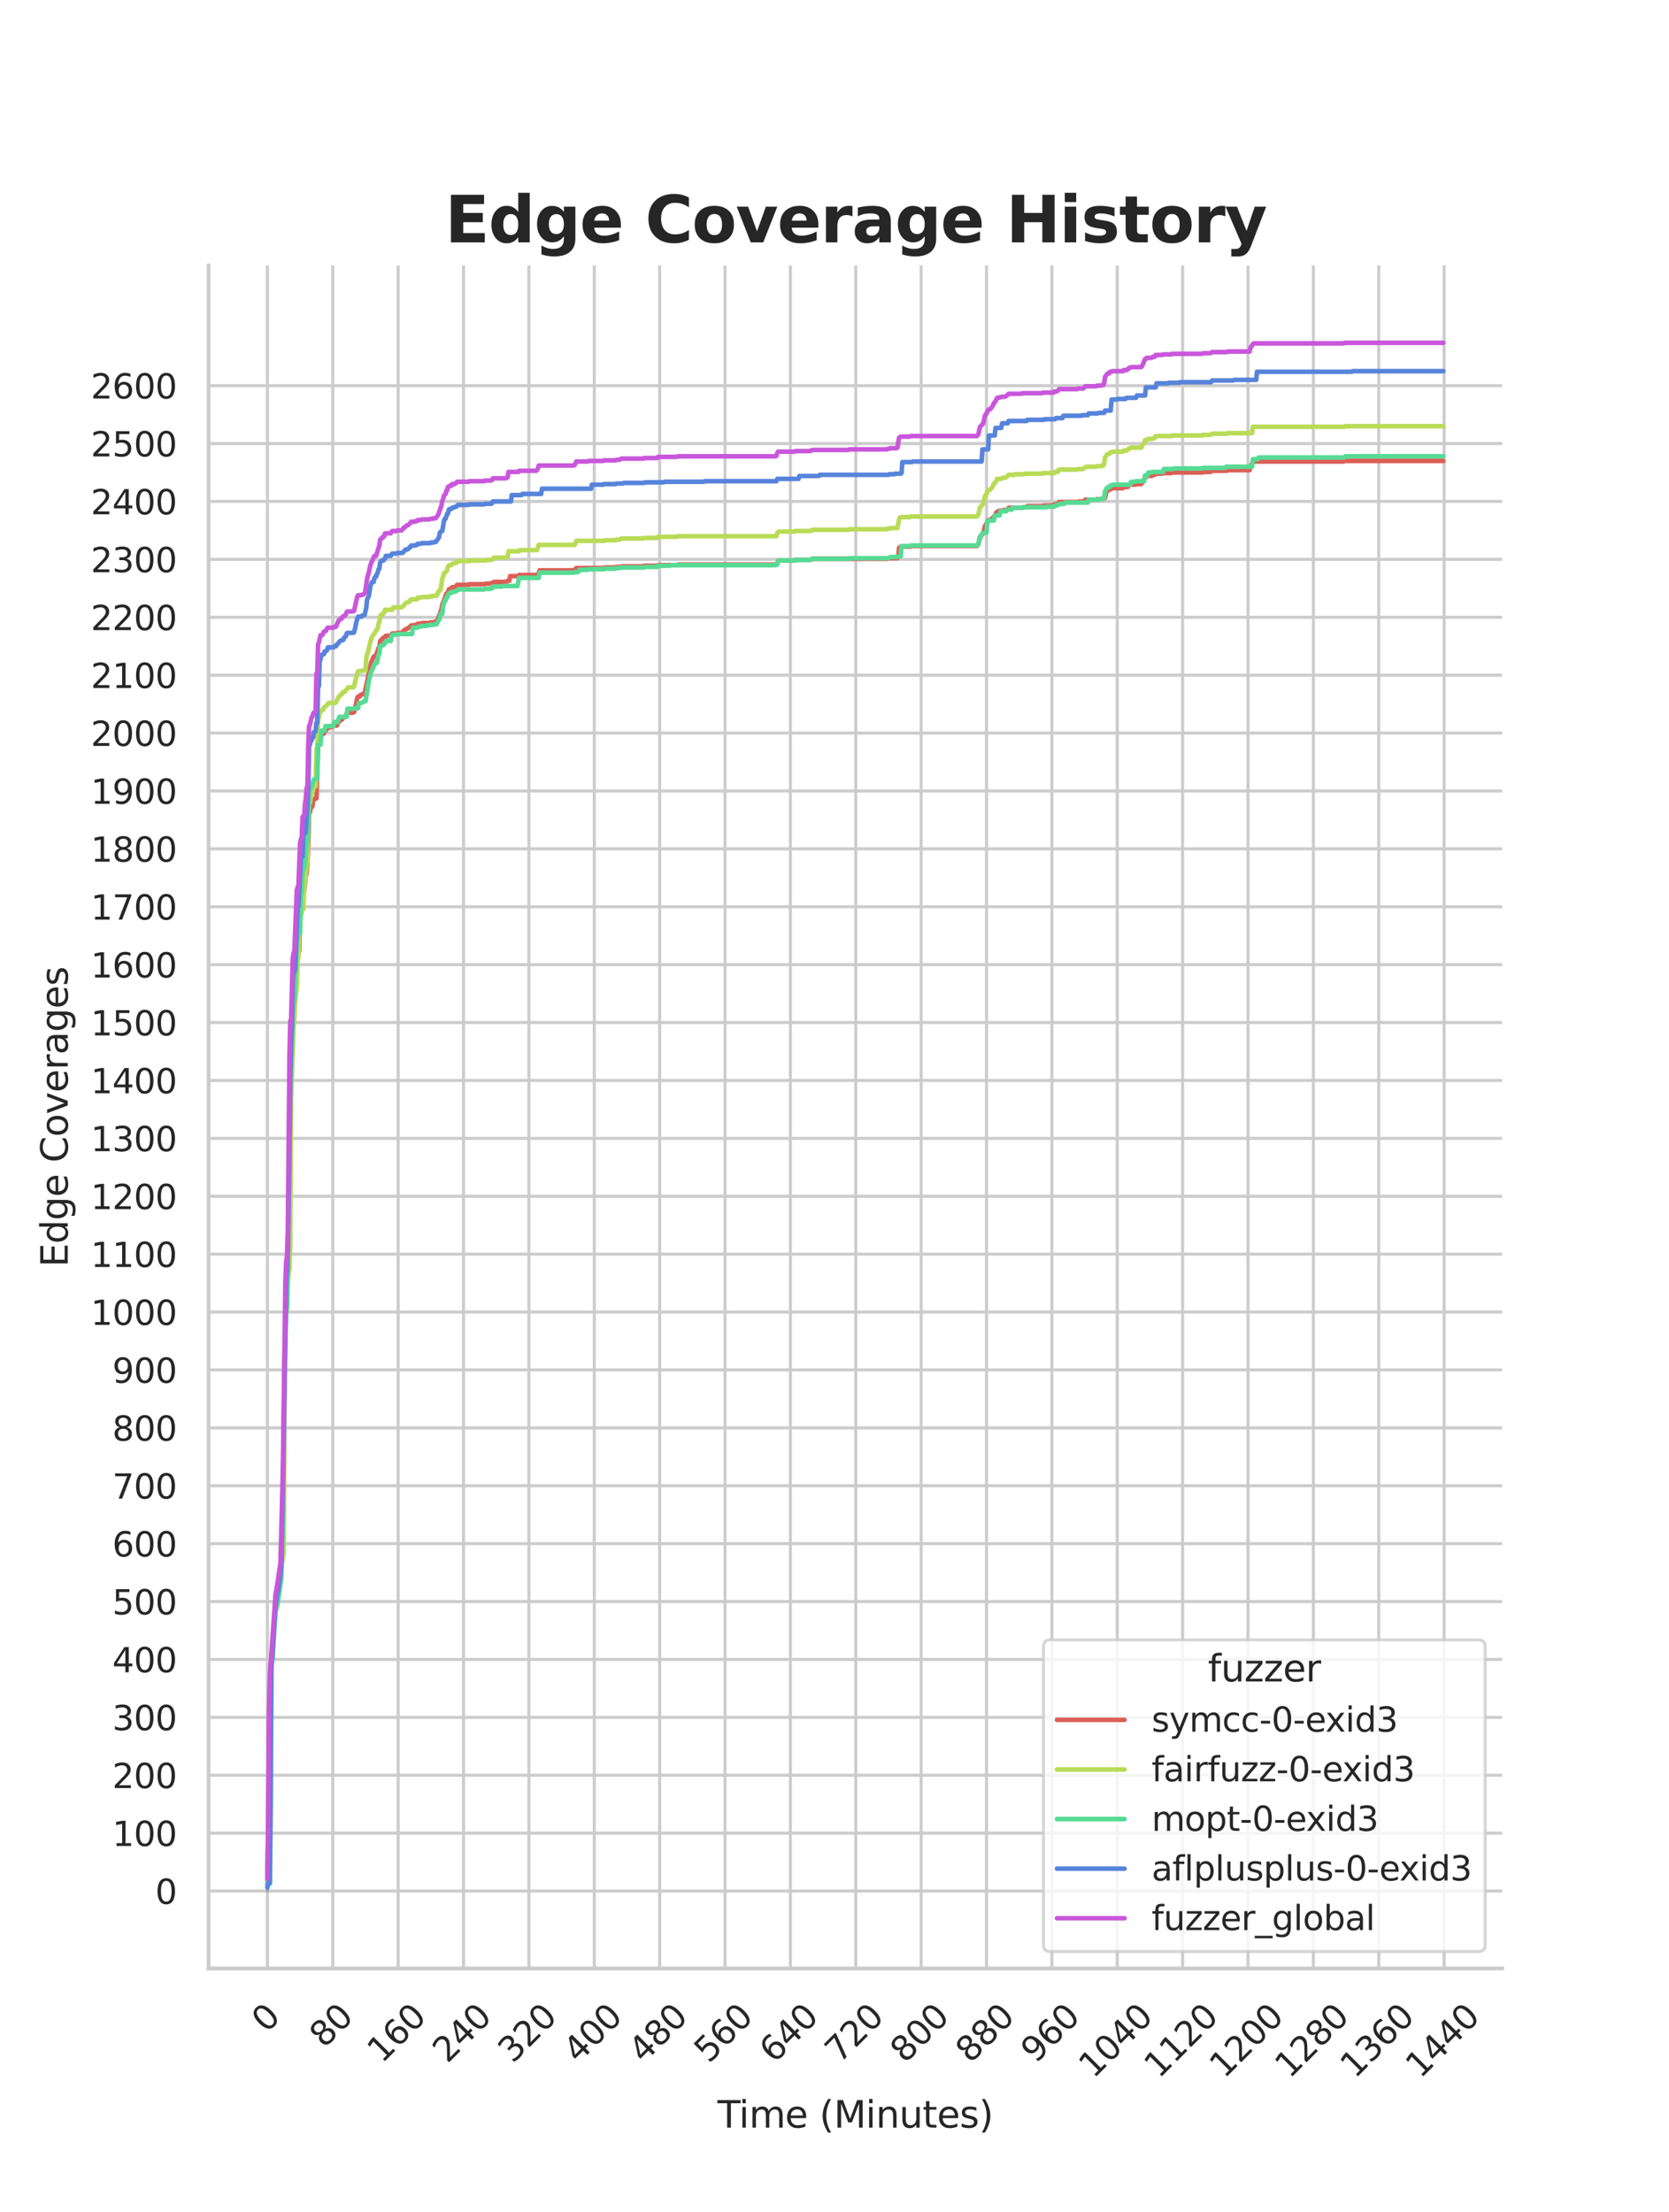 <?xml version="1.0" encoding="utf-8" standalone="no"?>
<!DOCTYPE svg PUBLIC "-//W3C//DTD SVG 1.1//EN"
  "http://www.w3.org/Graphics/SVG/1.1/DTD/svg11.dtd">
<svg xmlns:xlink="http://www.w3.org/1999/xlink" width="434.7pt" height="576pt" viewBox="0 0 434.7 576" xmlns="http://www.w3.org/2000/svg" version="1.1">
 <defs>
  <style type="text/css">*{stroke-linejoin: round; stroke-linecap: butt}</style>
 </defs>
 <g id="figure_1">
  <g id="patch_1">
   <path d="M 0 576 
L 434.7 576 
L 434.7 0 
L 0 0 
z
" style="fill: #ffffff"/>
  </g>
  <g id="axes_1">
   <g id="patch_2">
    <path d="M 54.337 512.64 
L 391.23 512.64 
L 391.23 69.12 
L 54.337 69.12 
z
" style="fill: #ffffff"/>
   </g>
   <g id="matplotlib.axis_1">
    <g id="xtick_1">
     <g id="line2d_1">
      <path d="M 69.651 512.64 
L 69.651 69.12 
" clip-path="url(#p911fcbc3cd)" style="fill: none; stroke: #cccccc; stroke-width: 0.8; stroke-linecap: round"/>
     </g>
     <g id="text_1">
      <!-- 0 -->
      <g style="fill: #262626" transform="translate(69.388 529.627)rotate(-45)scale(0.088 -0.088)">
       <defs>
        <path id="DejaVuSans-30" d="M 2034 4250 
Q 1547 4250 1301 3770 
Q 1056 3291 1056 2328 
Q 1056 1369 1301 889 
Q 1547 409 2034 409 
Q 2525 409 2770 889 
Q 3016 1369 3016 2328 
Q 3016 3291 2770 3770 
Q 2525 4250 2034 4250 
z
M 2034 4750 
Q 2819 4750 3233 4129 
Q 3647 3509 3647 2328 
Q 3647 1150 3233 529 
Q 2819 -91 2034 -91 
Q 1250 -91 836 529 
Q 422 1150 422 2328 
Q 422 3509 836 4129 
Q 1250 4750 2034 4750 
z
" transform="scale(0.016)"/>
       </defs>
       <use xlink:href="#DejaVuSans-30"/>
      </g>
     </g>
    </g>
    <g id="xtick_2">
     <g id="line2d_2">
      <path d="M 86.677 512.64 
L 86.677 69.12 
" clip-path="url(#p911fcbc3cd)" style="fill: none; stroke: #cccccc; stroke-width: 0.8; stroke-linecap: round"/>
     </g>
     <g id="text_2">
      <!-- 80 -->
      <g style="fill: #262626" transform="translate(84.435 533.586)rotate(-45)scale(0.088 -0.088)">
       <defs>
        <path id="DejaVuSans-38" d="M 2034 2216 
Q 1584 2216 1326 1975 
Q 1069 1734 1069 1313 
Q 1069 891 1326 650 
Q 1584 409 2034 409 
Q 2484 409 2743 651 
Q 3003 894 3003 1313 
Q 3003 1734 2745 1975 
Q 2488 2216 2034 2216 
z
M 1403 2484 
Q 997 2584 770 2862 
Q 544 3141 544 3541 
Q 544 4100 942 4425 
Q 1341 4750 2034 4750 
Q 2731 4750 3128 4425 
Q 3525 4100 3525 3541 
Q 3525 3141 3298 2862 
Q 3072 2584 2669 2484 
Q 3125 2378 3379 2068 
Q 3634 1759 3634 1313 
Q 3634 634 3220 271 
Q 2806 -91 2034 -91 
Q 1263 -91 848 271 
Q 434 634 434 1313 
Q 434 1759 690 2068 
Q 947 2378 1403 2484 
z
M 1172 3481 
Q 1172 3119 1398 2916 
Q 1625 2713 2034 2713 
Q 2441 2713 2670 2916 
Q 2900 3119 2900 3481 
Q 2900 3844 2670 4047 
Q 2441 4250 2034 4250 
Q 1625 4250 1398 4047 
Q 1172 3844 1172 3481 
z
" transform="scale(0.016)"/>
       </defs>
       <use xlink:href="#DejaVuSans-38"/>
       <use xlink:href="#DejaVuSans-30" x="63.623"/>
      </g>
     </g>
    </g>
    <g id="xtick_3">
     <g id="line2d_3">
      <path d="M 103.704 512.64 
L 103.704 69.12 
" clip-path="url(#p911fcbc3cd)" style="fill: none; stroke: #cccccc; stroke-width: 0.8; stroke-linecap: round"/>
     </g>
     <g id="text_3">
      <!-- 160 -->
      <g style="fill: #262626" transform="translate(99.482 537.545)rotate(-45)scale(0.088 -0.088)">
       <defs>
        <path id="DejaVuSans-31" d="M 794 531 
L 1825 531 
L 1825 4091 
L 703 3866 
L 703 4441 
L 1819 4666 
L 2450 4666 
L 2450 531 
L 3481 531 
L 3481 0 
L 794 0 
L 794 531 
z
" transform="scale(0.016)"/>
        <path id="DejaVuSans-36" d="M 2113 2584 
Q 1688 2584 1439 2293 
Q 1191 2003 1191 1497 
Q 1191 994 1439 701 
Q 1688 409 2113 409 
Q 2538 409 2786 701 
Q 3034 994 3034 1497 
Q 3034 2003 2786 2293 
Q 2538 2584 2113 2584 
z
M 3366 4563 
L 3366 3988 
Q 3128 4100 2886 4159 
Q 2644 4219 2406 4219 
Q 1781 4219 1451 3797 
Q 1122 3375 1075 2522 
Q 1259 2794 1537 2939 
Q 1816 3084 2150 3084 
Q 2853 3084 3261 2657 
Q 3669 2231 3669 1497 
Q 3669 778 3244 343 
Q 2819 -91 2113 -91 
Q 1303 -91 875 529 
Q 447 1150 447 2328 
Q 447 3434 972 4092 
Q 1497 4750 2381 4750 
Q 2619 4750 2861 4703 
Q 3103 4656 3366 4563 
z
" transform="scale(0.016)"/>
       </defs>
       <use xlink:href="#DejaVuSans-31"/>
       <use xlink:href="#DejaVuSans-36" x="63.623"/>
       <use xlink:href="#DejaVuSans-30" x="127.246"/>
      </g>
     </g>
    </g>
    <g id="xtick_4">
     <g id="line2d_4">
      <path d="M 120.731 512.64 
L 120.731 69.12 
" clip-path="url(#p911fcbc3cd)" style="fill: none; stroke: #cccccc; stroke-width: 0.8; stroke-linecap: round"/>
     </g>
     <g id="text_4">
      <!-- 240 -->
      <g style="fill: #262626" transform="translate(116.509 537.545)rotate(-45)scale(0.088 -0.088)">
       <defs>
        <path id="DejaVuSans-32" d="M 1228 531 
L 3431 531 
L 3431 0 
L 469 0 
L 469 531 
Q 828 903 1448 1529 
Q 2069 2156 2228 2338 
Q 2531 2678 2651 2914 
Q 2772 3150 2772 3378 
Q 2772 3750 2511 3984 
Q 2250 4219 1831 4219 
Q 1534 4219 1204 4116 
Q 875 4013 500 3803 
L 500 4441 
Q 881 4594 1212 4672 
Q 1544 4750 1819 4750 
Q 2544 4750 2975 4387 
Q 3406 4025 3406 3419 
Q 3406 3131 3298 2873 
Q 3191 2616 2906 2266 
Q 2828 2175 2409 1742 
Q 1991 1309 1228 531 
z
" transform="scale(0.016)"/>
        <path id="DejaVuSans-34" d="M 2419 4116 
L 825 1625 
L 2419 1625 
L 2419 4116 
z
M 2253 4666 
L 3047 4666 
L 3047 1625 
L 3713 1625 
L 3713 1100 
L 3047 1100 
L 3047 0 
L 2419 0 
L 2419 1100 
L 313 1100 
L 313 1709 
L 2253 4666 
z
" transform="scale(0.016)"/>
       </defs>
       <use xlink:href="#DejaVuSans-32"/>
       <use xlink:href="#DejaVuSans-34" x="63.623"/>
       <use xlink:href="#DejaVuSans-30" x="127.246"/>
      </g>
     </g>
    </g>
    <g id="xtick_5">
     <g id="line2d_5">
      <path d="M 137.757 512.64 
L 137.757 69.12 
" clip-path="url(#p911fcbc3cd)" style="fill: none; stroke: #cccccc; stroke-width: 0.8; stroke-linecap: round"/>
     </g>
     <g id="text_5">
      <!-- 320 -->
      <g style="fill: #262626" transform="translate(133.536 537.545)rotate(-45)scale(0.088 -0.088)">
       <defs>
        <path id="DejaVuSans-33" d="M 2597 2516 
Q 3050 2419 3304 2112 
Q 3559 1806 3559 1356 
Q 3559 666 3084 287 
Q 2609 -91 1734 -91 
Q 1441 -91 1130 -33 
Q 819 25 488 141 
L 488 750 
Q 750 597 1062 519 
Q 1375 441 1716 441 
Q 2309 441 2620 675 
Q 2931 909 2931 1356 
Q 2931 1769 2642 2001 
Q 2353 2234 1838 2234 
L 1294 2234 
L 1294 2753 
L 1863 2753 
Q 2328 2753 2575 2939 
Q 2822 3125 2822 3475 
Q 2822 3834 2567 4026 
Q 2313 4219 1838 4219 
Q 1578 4219 1281 4162 
Q 984 4106 628 3988 
L 628 4550 
Q 988 4650 1302 4700 
Q 1616 4750 1894 4750 
Q 2613 4750 3031 4423 
Q 3450 4097 3450 3541 
Q 3450 3153 3228 2886 
Q 3006 2619 2597 2516 
z
" transform="scale(0.016)"/>
       </defs>
       <use xlink:href="#DejaVuSans-33"/>
       <use xlink:href="#DejaVuSans-32" x="63.623"/>
       <use xlink:href="#DejaVuSans-30" x="127.246"/>
      </g>
     </g>
    </g>
    <g id="xtick_6">
     <g id="line2d_6">
      <path d="M 154.784 512.64 
L 154.784 69.12 
" clip-path="url(#p911fcbc3cd)" style="fill: none; stroke: #cccccc; stroke-width: 0.8; stroke-linecap: round"/>
     </g>
     <g id="text_6">
      <!-- 400 -->
      <g style="fill: #262626" transform="translate(150.562 537.545)rotate(-45)scale(0.088 -0.088)">
       <use xlink:href="#DejaVuSans-34"/>
       <use xlink:href="#DejaVuSans-30" x="63.623"/>
       <use xlink:href="#DejaVuSans-30" x="127.246"/>
      </g>
     </g>
    </g>
    <g id="xtick_7">
     <g id="line2d_7">
      <path d="M 171.81 512.64 
L 171.81 69.12 
" clip-path="url(#p911fcbc3cd)" style="fill: none; stroke: #cccccc; stroke-width: 0.8; stroke-linecap: round"/>
     </g>
     <g id="text_7">
      <!-- 480 -->
      <g style="fill: #262626" transform="translate(167.589 537.545)rotate(-45)scale(0.088 -0.088)">
       <use xlink:href="#DejaVuSans-34"/>
       <use xlink:href="#DejaVuSans-38" x="63.623"/>
       <use xlink:href="#DejaVuSans-30" x="127.246"/>
      </g>
     </g>
    </g>
    <g id="xtick_8">
     <g id="line2d_8">
      <path d="M 188.837 512.64 
L 188.837 69.12 
" clip-path="url(#p911fcbc3cd)" style="fill: none; stroke: #cccccc; stroke-width: 0.8; stroke-linecap: round"/>
     </g>
     <g id="text_8">
      <!-- 560 -->
      <g style="fill: #262626" transform="translate(184.615 537.545)rotate(-45)scale(0.088 -0.088)">
       <defs>
        <path id="DejaVuSans-35" d="M 691 4666 
L 3169 4666 
L 3169 4134 
L 1269 4134 
L 1269 2991 
Q 1406 3038 1543 3061 
Q 1681 3084 1819 3084 
Q 2600 3084 3056 2656 
Q 3513 2228 3513 1497 
Q 3513 744 3044 326 
Q 2575 -91 1722 -91 
Q 1428 -91 1123 -41 
Q 819 9 494 109 
L 494 744 
Q 775 591 1075 516 
Q 1375 441 1709 441 
Q 2250 441 2565 725 
Q 2881 1009 2881 1497 
Q 2881 1984 2565 2268 
Q 2250 2553 1709 2553 
Q 1456 2553 1204 2497 
Q 953 2441 691 2322 
L 691 4666 
z
" transform="scale(0.016)"/>
       </defs>
       <use xlink:href="#DejaVuSans-35"/>
       <use xlink:href="#DejaVuSans-36" x="63.623"/>
       <use xlink:href="#DejaVuSans-30" x="127.246"/>
      </g>
     </g>
    </g>
    <g id="xtick_9">
     <g id="line2d_9">
      <path d="M 205.864 512.64 
L 205.864 69.12 
" clip-path="url(#p911fcbc3cd)" style="fill: none; stroke: #cccccc; stroke-width: 0.8; stroke-linecap: round"/>
     </g>
     <g id="text_9">
      <!-- 640 -->
      <g style="fill: #262626" transform="translate(201.642 537.545)rotate(-45)scale(0.088 -0.088)">
       <use xlink:href="#DejaVuSans-36"/>
       <use xlink:href="#DejaVuSans-34" x="63.623"/>
       <use xlink:href="#DejaVuSans-30" x="127.246"/>
      </g>
     </g>
    </g>
    <g id="xtick_10">
     <g id="line2d_10">
      <path d="M 222.89 512.64 
L 222.89 69.12 
" clip-path="url(#p911fcbc3cd)" style="fill: none; stroke: #cccccc; stroke-width: 0.8; stroke-linecap: round"/>
     </g>
     <g id="text_10">
      <!-- 720 -->
      <g style="fill: #262626" transform="translate(218.669 537.545)rotate(-45)scale(0.088 -0.088)">
       <defs>
        <path id="DejaVuSans-37" d="M 525 4666 
L 3525 4666 
L 3525 4397 
L 1831 0 
L 1172 0 
L 2766 4134 
L 525 4134 
L 525 4666 
z
" transform="scale(0.016)"/>
       </defs>
       <use xlink:href="#DejaVuSans-37"/>
       <use xlink:href="#DejaVuSans-32" x="63.623"/>
       <use xlink:href="#DejaVuSans-30" x="127.246"/>
      </g>
     </g>
    </g>
    <g id="xtick_11">
     <g id="line2d_11">
      <path d="M 239.917 512.64 
L 239.917 69.12 
" clip-path="url(#p911fcbc3cd)" style="fill: none; stroke: #cccccc; stroke-width: 0.8; stroke-linecap: round"/>
     </g>
     <g id="text_11">
      <!-- 800 -->
      <g style="fill: #262626" transform="translate(235.695 537.545)rotate(-45)scale(0.088 -0.088)">
       <use xlink:href="#DejaVuSans-38"/>
       <use xlink:href="#DejaVuSans-30" x="63.623"/>
       <use xlink:href="#DejaVuSans-30" x="127.246"/>
      </g>
     </g>
    </g>
    <g id="xtick_12">
     <g id="line2d_12">
      <path d="M 256.943 512.64 
L 256.943 69.12 
" clip-path="url(#p911fcbc3cd)" style="fill: none; stroke: #cccccc; stroke-width: 0.8; stroke-linecap: round"/>
     </g>
     <g id="text_12">
      <!-- 880 -->
      <g style="fill: #262626" transform="translate(252.722 537.545)rotate(-45)scale(0.088 -0.088)">
       <use xlink:href="#DejaVuSans-38"/>
       <use xlink:href="#DejaVuSans-38" x="63.623"/>
       <use xlink:href="#DejaVuSans-30" x="127.246"/>
      </g>
     </g>
    </g>
    <g id="xtick_13">
     <g id="line2d_13">
      <path d="M 273.97 512.64 
L 273.97 69.12 
" clip-path="url(#p911fcbc3cd)" style="fill: none; stroke: #cccccc; stroke-width: 0.8; stroke-linecap: round"/>
     </g>
     <g id="text_13">
      <!-- 960 -->
      <g style="fill: #262626" transform="translate(269.748 537.545)rotate(-45)scale(0.088 -0.088)">
       <defs>
        <path id="DejaVuSans-39" d="M 703 97 
L 703 672 
Q 941 559 1184 500 
Q 1428 441 1663 441 
Q 2288 441 2617 861 
Q 2947 1281 2994 2138 
Q 2813 1869 2534 1725 
Q 2256 1581 1919 1581 
Q 1219 1581 811 2004 
Q 403 2428 403 3163 
Q 403 3881 828 4315 
Q 1253 4750 1959 4750 
Q 2769 4750 3195 4129 
Q 3622 3509 3622 2328 
Q 3622 1225 3098 567 
Q 2575 -91 1691 -91 
Q 1453 -91 1209 -44 
Q 966 3 703 97 
z
M 1959 2075 
Q 2384 2075 2632 2365 
Q 2881 2656 2881 3163 
Q 2881 3666 2632 3958 
Q 2384 4250 1959 4250 
Q 1534 4250 1286 3958 
Q 1038 3666 1038 3163 
Q 1038 2656 1286 2365 
Q 1534 2075 1959 2075 
z
" transform="scale(0.016)"/>
       </defs>
       <use xlink:href="#DejaVuSans-39"/>
       <use xlink:href="#DejaVuSans-36" x="63.623"/>
       <use xlink:href="#DejaVuSans-30" x="127.246"/>
      </g>
     </g>
    </g>
    <g id="xtick_14">
     <g id="line2d_14">
      <path d="M 290.997 512.64 
L 290.997 69.12 
" clip-path="url(#p911fcbc3cd)" style="fill: none; stroke: #cccccc; stroke-width: 0.8; stroke-linecap: round"/>
     </g>
     <g id="text_14">
      <!-- 1040 -->
      <g style="fill: #262626" transform="translate(284.795 541.505)rotate(-45)scale(0.088 -0.088)">
       <use xlink:href="#DejaVuSans-31"/>
       <use xlink:href="#DejaVuSans-30" x="63.623"/>
       <use xlink:href="#DejaVuSans-34" x="127.246"/>
       <use xlink:href="#DejaVuSans-30" x="190.869"/>
      </g>
     </g>
    </g>
    <g id="xtick_15">
     <g id="line2d_15">
      <path d="M 308.023 512.64 
L 308.023 69.12 
" clip-path="url(#p911fcbc3cd)" style="fill: none; stroke: #cccccc; stroke-width: 0.8; stroke-linecap: round"/>
     </g>
     <g id="text_15">
      <!-- 1120 -->
      <g style="fill: #262626" transform="translate(301.822 541.505)rotate(-45)scale(0.088 -0.088)">
       <use xlink:href="#DejaVuSans-31"/>
       <use xlink:href="#DejaVuSans-31" x="63.623"/>
       <use xlink:href="#DejaVuSans-32" x="127.246"/>
       <use xlink:href="#DejaVuSans-30" x="190.869"/>
      </g>
     </g>
    </g>
    <g id="xtick_16">
     <g id="line2d_16">
      <path d="M 325.05 512.64 
L 325.05 69.12 
" clip-path="url(#p911fcbc3cd)" style="fill: none; stroke: #cccccc; stroke-width: 0.8; stroke-linecap: round"/>
     </g>
     <g id="text_16">
      <!-- 1200 -->
      <g style="fill: #262626" transform="translate(318.849 541.505)rotate(-45)scale(0.088 -0.088)">
       <use xlink:href="#DejaVuSans-31"/>
       <use xlink:href="#DejaVuSans-32" x="63.623"/>
       <use xlink:href="#DejaVuSans-30" x="127.246"/>
       <use xlink:href="#DejaVuSans-30" x="190.869"/>
      </g>
     </g>
    </g>
    <g id="xtick_17">
     <g id="line2d_17">
      <path d="M 342.076 512.64 
L 342.076 69.12 
" clip-path="url(#p911fcbc3cd)" style="fill: none; stroke: #cccccc; stroke-width: 0.8; stroke-linecap: round"/>
     </g>
     <g id="text_17">
      <!-- 1280 -->
      <g style="fill: #262626" transform="translate(335.875 541.505)rotate(-45)scale(0.088 -0.088)">
       <use xlink:href="#DejaVuSans-31"/>
       <use xlink:href="#DejaVuSans-32" x="63.623"/>
       <use xlink:href="#DejaVuSans-38" x="127.246"/>
       <use xlink:href="#DejaVuSans-30" x="190.869"/>
      </g>
     </g>
    </g>
    <g id="xtick_18">
     <g id="line2d_18">
      <path d="M 359.103 512.64 
L 359.103 69.12 
" clip-path="url(#p911fcbc3cd)" style="fill: none; stroke: #cccccc; stroke-width: 0.8; stroke-linecap: round"/>
     </g>
     <g id="text_18">
      <!-- 1360 -->
      <g style="fill: #262626" transform="translate(352.902 541.505)rotate(-45)scale(0.088 -0.088)">
       <use xlink:href="#DejaVuSans-31"/>
       <use xlink:href="#DejaVuSans-33" x="63.623"/>
       <use xlink:href="#DejaVuSans-36" x="127.246"/>
       <use xlink:href="#DejaVuSans-30" x="190.869"/>
      </g>
     </g>
    </g>
    <g id="xtick_19">
     <g id="line2d_19">
      <path d="M 376.13 512.64 
L 376.13 69.12 
" clip-path="url(#p911fcbc3cd)" style="fill: none; stroke: #cccccc; stroke-width: 0.8; stroke-linecap: round"/>
     </g>
     <g id="text_19">
      <!-- 1440 -->
      <g style="fill: #262626" transform="translate(369.928 541.505)rotate(-45)scale(0.088 -0.088)">
       <use xlink:href="#DejaVuSans-31"/>
       <use xlink:href="#DejaVuSans-34" x="63.623"/>
       <use xlink:href="#DejaVuSans-34" x="127.246"/>
       <use xlink:href="#DejaVuSans-30" x="190.869"/>
      </g>
     </g>
    </g>
    <g id="text_20">
     <!-- Time (Minutes) -->
     <g style="fill: #262626" transform="translate(186.874 554.093)scale(0.096 -0.096)">
      <defs>
       <path id="DejaVuSans-54" d="M -19 4666 
L 3928 4666 
L 3928 4134 
L 2272 4134 
L 2272 0 
L 1638 0 
L 1638 4134 
L -19 4134 
L -19 4666 
z
" transform="scale(0.016)"/>
       <path id="DejaVuSans-69" d="M 603 3500 
L 1178 3500 
L 1178 0 
L 603 0 
L 603 3500 
z
M 603 4863 
L 1178 4863 
L 1178 4134 
L 603 4134 
L 603 4863 
z
" transform="scale(0.016)"/>
       <path id="DejaVuSans-6d" d="M 3328 2828 
Q 3544 3216 3844 3400 
Q 4144 3584 4550 3584 
Q 5097 3584 5394 3201 
Q 5691 2819 5691 2113 
L 5691 0 
L 5113 0 
L 5113 2094 
Q 5113 2597 4934 2840 
Q 4756 3084 4391 3084 
Q 3944 3084 3684 2787 
Q 3425 2491 3425 1978 
L 3425 0 
L 2847 0 
L 2847 2094 
Q 2847 2600 2669 2842 
Q 2491 3084 2119 3084 
Q 1678 3084 1418 2786 
Q 1159 2488 1159 1978 
L 1159 0 
L 581 0 
L 581 3500 
L 1159 3500 
L 1159 2956 
Q 1356 3278 1631 3431 
Q 1906 3584 2284 3584 
Q 2666 3584 2933 3390 
Q 3200 3197 3328 2828 
z
" transform="scale(0.016)"/>
       <path id="DejaVuSans-65" d="M 3597 1894 
L 3597 1613 
L 953 1613 
Q 991 1019 1311 708 
Q 1631 397 2203 397 
Q 2534 397 2845 478 
Q 3156 559 3463 722 
L 3463 178 
Q 3153 47 2828 -22 
Q 2503 -91 2169 -91 
Q 1331 -91 842 396 
Q 353 884 353 1716 
Q 353 2575 817 3079 
Q 1281 3584 2069 3584 
Q 2775 3584 3186 3129 
Q 3597 2675 3597 1894 
z
M 3022 2063 
Q 3016 2534 2758 2815 
Q 2500 3097 2075 3097 
Q 1594 3097 1305 2825 
Q 1016 2553 972 2059 
L 3022 2063 
z
" transform="scale(0.016)"/>
       <path id="DejaVuSans-20" transform="scale(0.016)"/>
       <path id="DejaVuSans-28" d="M 1984 4856 
Q 1566 4138 1362 3434 
Q 1159 2731 1159 2009 
Q 1159 1288 1364 580 
Q 1569 -128 1984 -844 
L 1484 -844 
Q 1016 -109 783 600 
Q 550 1309 550 2009 
Q 550 2706 781 3412 
Q 1013 4119 1484 4856 
L 1984 4856 
z
" transform="scale(0.016)"/>
       <path id="DejaVuSans-4d" d="M 628 4666 
L 1569 4666 
L 2759 1491 
L 3956 4666 
L 4897 4666 
L 4897 0 
L 4281 0 
L 4281 4097 
L 3078 897 
L 2444 897 
L 1241 4097 
L 1241 0 
L 628 0 
L 628 4666 
z
" transform="scale(0.016)"/>
       <path id="DejaVuSans-6e" d="M 3513 2113 
L 3513 0 
L 2938 0 
L 2938 2094 
Q 2938 2591 2744 2837 
Q 2550 3084 2163 3084 
Q 1697 3084 1428 2787 
Q 1159 2491 1159 1978 
L 1159 0 
L 581 0 
L 581 3500 
L 1159 3500 
L 1159 2956 
Q 1366 3272 1645 3428 
Q 1925 3584 2291 3584 
Q 2894 3584 3203 3211 
Q 3513 2838 3513 2113 
z
" transform="scale(0.016)"/>
       <path id="DejaVuSans-75" d="M 544 1381 
L 544 3500 
L 1119 3500 
L 1119 1403 
Q 1119 906 1312 657 
Q 1506 409 1894 409 
Q 2359 409 2629 706 
Q 2900 1003 2900 1516 
L 2900 3500 
L 3475 3500 
L 3475 0 
L 2900 0 
L 2900 538 
Q 2691 219 2414 64 
Q 2138 -91 1772 -91 
Q 1169 -91 856 284 
Q 544 659 544 1381 
z
M 1991 3584 
L 1991 3584 
z
" transform="scale(0.016)"/>
       <path id="DejaVuSans-74" d="M 1172 4494 
L 1172 3500 
L 2356 3500 
L 2356 3053 
L 1172 3053 
L 1172 1153 
Q 1172 725 1289 603 
Q 1406 481 1766 481 
L 2356 481 
L 2356 0 
L 1766 0 
Q 1100 0 847 248 
Q 594 497 594 1153 
L 594 3053 
L 172 3053 
L 172 3500 
L 594 3500 
L 594 4494 
L 1172 4494 
z
" transform="scale(0.016)"/>
       <path id="DejaVuSans-73" d="M 2834 3397 
L 2834 2853 
Q 2591 2978 2328 3040 
Q 2066 3103 1784 3103 
Q 1356 3103 1142 2972 
Q 928 2841 928 2578 
Q 928 2378 1081 2264 
Q 1234 2150 1697 2047 
L 1894 2003 
Q 2506 1872 2764 1633 
Q 3022 1394 3022 966 
Q 3022 478 2636 193 
Q 2250 -91 1575 -91 
Q 1294 -91 989 -36 
Q 684 19 347 128 
L 347 722 
Q 666 556 975 473 
Q 1284 391 1588 391 
Q 1994 391 2212 530 
Q 2431 669 2431 922 
Q 2431 1156 2273 1281 
Q 2116 1406 1581 1522 
L 1381 1569 
Q 847 1681 609 1914 
Q 372 2147 372 2553 
Q 372 3047 722 3315 
Q 1072 3584 1716 3584 
Q 2034 3584 2315 3537 
Q 2597 3491 2834 3397 
z
" transform="scale(0.016)"/>
       <path id="DejaVuSans-29" d="M 513 4856 
L 1013 4856 
Q 1481 4119 1714 3412 
Q 1947 2706 1947 2009 
Q 1947 1309 1714 600 
Q 1481 -109 1013 -844 
L 513 -844 
Q 928 -128 1133 580 
Q 1338 1288 1338 2009 
Q 1338 2731 1133 3434 
Q 928 4138 513 4856 
z
" transform="scale(0.016)"/>
      </defs>
      <use xlink:href="#DejaVuSans-54"/>
      <use xlink:href="#DejaVuSans-69" x="57.959"/>
      <use xlink:href="#DejaVuSans-6d" x="85.742"/>
      <use xlink:href="#DejaVuSans-65" x="183.154"/>
      <use xlink:href="#DejaVuSans-20" x="244.678"/>
      <use xlink:href="#DejaVuSans-28" x="276.465"/>
      <use xlink:href="#DejaVuSans-4d" x="315.479"/>
      <use xlink:href="#DejaVuSans-69" x="401.758"/>
      <use xlink:href="#DejaVuSans-6e" x="429.541"/>
      <use xlink:href="#DejaVuSans-75" x="492.92"/>
      <use xlink:href="#DejaVuSans-74" x="556.299"/>
      <use xlink:href="#DejaVuSans-65" x="595.508"/>
      <use xlink:href="#DejaVuSans-73" x="657.031"/>
      <use xlink:href="#DejaVuSans-29" x="709.131"/>
     </g>
    </g>
   </g>
   <g id="matplotlib.axis_2">
    <g id="ytick_1">
     <g id="line2d_20">
      <path d="M 54.337 492.48 
L 391.23 492.48 
" clip-path="url(#p911fcbc3cd)" style="fill: none; stroke: #cccccc; stroke-width: 0.8; stroke-linecap: round"/>
     </g>
     <g id="text_21">
      <!-- 0 -->
      <g style="fill: #262626" transform="translate(40.438 495.823)scale(0.088 -0.088)">
       <use xlink:href="#DejaVuSans-30"/>
      </g>
     </g>
    </g>
    <g id="ytick_2">
     <g id="line2d_21">
      <path d="M 54.337 477.401 
L 391.23 477.401 
" clip-path="url(#p911fcbc3cd)" style="fill: none; stroke: #cccccc; stroke-width: 0.8; stroke-linecap: round"/>
     </g>
     <g id="text_22">
      <!-- 100 -->
      <g style="fill: #262626" transform="translate(29.241 480.745)scale(0.088 -0.088)">
       <use xlink:href="#DejaVuSans-31"/>
       <use xlink:href="#DejaVuSans-30" x="63.623"/>
       <use xlink:href="#DejaVuSans-30" x="127.246"/>
      </g>
     </g>
    </g>
    <g id="ytick_3">
     <g id="line2d_22">
      <path d="M 54.337 462.323 
L 391.23 462.323 
" clip-path="url(#p911fcbc3cd)" style="fill: none; stroke: #cccccc; stroke-width: 0.8; stroke-linecap: round"/>
     </g>
     <g id="text_23">
      <!-- 200 -->
      <g style="fill: #262626" transform="translate(29.241 465.666)scale(0.088 -0.088)">
       <use xlink:href="#DejaVuSans-32"/>
       <use xlink:href="#DejaVuSans-30" x="63.623"/>
       <use xlink:href="#DejaVuSans-30" x="127.246"/>
      </g>
     </g>
    </g>
    <g id="ytick_4">
     <g id="line2d_23">
      <path d="M 54.337 447.244 
L 391.23 447.244 
" clip-path="url(#p911fcbc3cd)" style="fill: none; stroke: #cccccc; stroke-width: 0.8; stroke-linecap: round"/>
     </g>
     <g id="text_24">
      <!-- 300 -->
      <g style="fill: #262626" transform="translate(29.241 450.588)scale(0.088 -0.088)">
       <use xlink:href="#DejaVuSans-33"/>
       <use xlink:href="#DejaVuSans-30" x="63.623"/>
       <use xlink:href="#DejaVuSans-30" x="127.246"/>
      </g>
     </g>
    </g>
    <g id="ytick_5">
     <g id="line2d_24">
      <path d="M 54.337 432.166 
L 391.23 432.166 
" clip-path="url(#p911fcbc3cd)" style="fill: none; stroke: #cccccc; stroke-width: 0.8; stroke-linecap: round"/>
     </g>
     <g id="text_25">
      <!-- 400 -->
      <g style="fill: #262626" transform="translate(29.241 435.509)scale(0.088 -0.088)">
       <use xlink:href="#DejaVuSans-34"/>
       <use xlink:href="#DejaVuSans-30" x="63.623"/>
       <use xlink:href="#DejaVuSans-30" x="127.246"/>
      </g>
     </g>
    </g>
    <g id="ytick_6">
     <g id="line2d_25">
      <path d="M 54.337 417.087 
L 391.23 417.087 
" clip-path="url(#p911fcbc3cd)" style="fill: none; stroke: #cccccc; stroke-width: 0.8; stroke-linecap: round"/>
     </g>
     <g id="text_26">
      <!-- 500 -->
      <g style="fill: #262626" transform="translate(29.241 420.431)scale(0.088 -0.088)">
       <use xlink:href="#DejaVuSans-35"/>
       <use xlink:href="#DejaVuSans-30" x="63.623"/>
       <use xlink:href="#DejaVuSans-30" x="127.246"/>
      </g>
     </g>
    </g>
    <g id="ytick_7">
     <g id="line2d_26">
      <path d="M 54.337 402.009 
L 391.23 402.009 
" clip-path="url(#p911fcbc3cd)" style="fill: none; stroke: #cccccc; stroke-width: 0.8; stroke-linecap: round"/>
     </g>
     <g id="text_27">
      <!-- 600 -->
      <g style="fill: #262626" transform="translate(29.241 405.352)scale(0.088 -0.088)">
       <use xlink:href="#DejaVuSans-36"/>
       <use xlink:href="#DejaVuSans-30" x="63.623"/>
       <use xlink:href="#DejaVuSans-30" x="127.246"/>
      </g>
     </g>
    </g>
    <g id="ytick_8">
     <g id="line2d_27">
      <path d="M 54.337 386.93 
L 391.23 386.93 
" clip-path="url(#p911fcbc3cd)" style="fill: none; stroke: #cccccc; stroke-width: 0.8; stroke-linecap: round"/>
     </g>
     <g id="text_28">
      <!-- 700 -->
      <g style="fill: #262626" transform="translate(29.241 390.274)scale(0.088 -0.088)">
       <use xlink:href="#DejaVuSans-37"/>
       <use xlink:href="#DejaVuSans-30" x="63.623"/>
       <use xlink:href="#DejaVuSans-30" x="127.246"/>
      </g>
     </g>
    </g>
    <g id="ytick_9">
     <g id="line2d_28">
      <path d="M 54.337 371.852 
L 391.23 371.852 
" clip-path="url(#p911fcbc3cd)" style="fill: none; stroke: #cccccc; stroke-width: 0.8; stroke-linecap: round"/>
     </g>
     <g id="text_29">
      <!-- 800 -->
      <g style="fill: #262626" transform="translate(29.241 375.195)scale(0.088 -0.088)">
       <use xlink:href="#DejaVuSans-38"/>
       <use xlink:href="#DejaVuSans-30" x="63.623"/>
       <use xlink:href="#DejaVuSans-30" x="127.246"/>
      </g>
     </g>
    </g>
    <g id="ytick_10">
     <g id="line2d_29">
      <path d="M 54.337 356.773 
L 391.23 356.773 
" clip-path="url(#p911fcbc3cd)" style="fill: none; stroke: #cccccc; stroke-width: 0.8; stroke-linecap: round"/>
     </g>
     <g id="text_30">
      <!-- 900 -->
      <g style="fill: #262626" transform="translate(29.241 360.117)scale(0.088 -0.088)">
       <use xlink:href="#DejaVuSans-39"/>
       <use xlink:href="#DejaVuSans-30" x="63.623"/>
       <use xlink:href="#DejaVuSans-30" x="127.246"/>
      </g>
     </g>
    </g>
    <g id="ytick_11">
     <g id="line2d_30">
      <path d="M 54.337 341.695 
L 391.23 341.695 
" clip-path="url(#p911fcbc3cd)" style="fill: none; stroke: #cccccc; stroke-width: 0.8; stroke-linecap: round"/>
     </g>
     <g id="text_31">
      <!-- 1000 -->
      <g style="fill: #262626" transform="translate(23.642 345.038)scale(0.088 -0.088)">
       <use xlink:href="#DejaVuSans-31"/>
       <use xlink:href="#DejaVuSans-30" x="63.623"/>
       <use xlink:href="#DejaVuSans-30" x="127.246"/>
       <use xlink:href="#DejaVuSans-30" x="190.869"/>
      </g>
     </g>
    </g>
    <g id="ytick_12">
     <g id="line2d_31">
      <path d="M 54.337 326.616 
L 391.23 326.616 
" clip-path="url(#p911fcbc3cd)" style="fill: none; stroke: #cccccc; stroke-width: 0.8; stroke-linecap: round"/>
     </g>
     <g id="text_32">
      <!-- 1100 -->
      <g style="fill: #262626" transform="translate(23.642 329.959)scale(0.088 -0.088)">
       <use xlink:href="#DejaVuSans-31"/>
       <use xlink:href="#DejaVuSans-31" x="63.623"/>
       <use xlink:href="#DejaVuSans-30" x="127.246"/>
       <use xlink:href="#DejaVuSans-30" x="190.869"/>
      </g>
     </g>
    </g>
    <g id="ytick_13">
     <g id="line2d_32">
      <path d="M 54.337 311.538 
L 391.23 311.538 
" clip-path="url(#p911fcbc3cd)" style="fill: none; stroke: #cccccc; stroke-width: 0.8; stroke-linecap: round"/>
     </g>
     <g id="text_33">
      <!-- 1200 -->
      <g style="fill: #262626" transform="translate(23.642 314.881)scale(0.088 -0.088)">
       <use xlink:href="#DejaVuSans-31"/>
       <use xlink:href="#DejaVuSans-32" x="63.623"/>
       <use xlink:href="#DejaVuSans-30" x="127.246"/>
       <use xlink:href="#DejaVuSans-30" x="190.869"/>
      </g>
     </g>
    </g>
    <g id="ytick_14">
     <g id="line2d_33">
      <path d="M 54.337 296.459 
L 391.23 296.459 
" clip-path="url(#p911fcbc3cd)" style="fill: none; stroke: #cccccc; stroke-width: 0.8; stroke-linecap: round"/>
     </g>
     <g id="text_34">
      <!-- 1300 -->
      <g style="fill: #262626" transform="translate(23.642 299.802)scale(0.088 -0.088)">
       <use xlink:href="#DejaVuSans-31"/>
       <use xlink:href="#DejaVuSans-33" x="63.623"/>
       <use xlink:href="#DejaVuSans-30" x="127.246"/>
       <use xlink:href="#DejaVuSans-30" x="190.869"/>
      </g>
     </g>
    </g>
    <g id="ytick_15">
     <g id="line2d_34">
      <path d="M 54.337 281.381 
L 391.23 281.381 
" clip-path="url(#p911fcbc3cd)" style="fill: none; stroke: #cccccc; stroke-width: 0.8; stroke-linecap: round"/>
     </g>
     <g id="text_35">
      <!-- 1400 -->
      <g style="fill: #262626" transform="translate(23.642 284.724)scale(0.088 -0.088)">
       <use xlink:href="#DejaVuSans-31"/>
       <use xlink:href="#DejaVuSans-34" x="63.623"/>
       <use xlink:href="#DejaVuSans-30" x="127.246"/>
       <use xlink:href="#DejaVuSans-30" x="190.869"/>
      </g>
     </g>
    </g>
    <g id="ytick_16">
     <g id="line2d_35">
      <path d="M 54.337 266.302 
L 391.23 266.302 
" clip-path="url(#p911fcbc3cd)" style="fill: none; stroke: #cccccc; stroke-width: 0.8; stroke-linecap: round"/>
     </g>
     <g id="text_36">
      <!-- 1500 -->
      <g style="fill: #262626" transform="translate(23.642 269.645)scale(0.088 -0.088)">
       <use xlink:href="#DejaVuSans-31"/>
       <use xlink:href="#DejaVuSans-35" x="63.623"/>
       <use xlink:href="#DejaVuSans-30" x="127.246"/>
       <use xlink:href="#DejaVuSans-30" x="190.869"/>
      </g>
     </g>
    </g>
    <g id="ytick_17">
     <g id="line2d_36">
      <path d="M 54.337 251.223 
L 391.23 251.223 
" clip-path="url(#p911fcbc3cd)" style="fill: none; stroke: #cccccc; stroke-width: 0.8; stroke-linecap: round"/>
     </g>
     <g id="text_37">
      <!-- 1600 -->
      <g style="fill: #262626" transform="translate(23.642 254.567)scale(0.088 -0.088)">
       <use xlink:href="#DejaVuSans-31"/>
       <use xlink:href="#DejaVuSans-36" x="63.623"/>
       <use xlink:href="#DejaVuSans-30" x="127.246"/>
       <use xlink:href="#DejaVuSans-30" x="190.869"/>
      </g>
     </g>
    </g>
    <g id="ytick_18">
     <g id="line2d_37">
      <path d="M 54.337 236.145 
L 391.23 236.145 
" clip-path="url(#p911fcbc3cd)" style="fill: none; stroke: #cccccc; stroke-width: 0.8; stroke-linecap: round"/>
     </g>
     <g id="text_38">
      <!-- 1700 -->
      <g style="fill: #262626" transform="translate(23.642 239.488)scale(0.088 -0.088)">
       <use xlink:href="#DejaVuSans-31"/>
       <use xlink:href="#DejaVuSans-37" x="63.623"/>
       <use xlink:href="#DejaVuSans-30" x="127.246"/>
       <use xlink:href="#DejaVuSans-30" x="190.869"/>
      </g>
     </g>
    </g>
    <g id="ytick_19">
     <g id="line2d_38">
      <path d="M 54.337 221.066 
L 391.23 221.066 
" clip-path="url(#p911fcbc3cd)" style="fill: none; stroke: #cccccc; stroke-width: 0.8; stroke-linecap: round"/>
     </g>
     <g id="text_39">
      <!-- 1800 -->
      <g style="fill: #262626" transform="translate(23.642 224.41)scale(0.088 -0.088)">
       <use xlink:href="#DejaVuSans-31"/>
       <use xlink:href="#DejaVuSans-38" x="63.623"/>
       <use xlink:href="#DejaVuSans-30" x="127.246"/>
       <use xlink:href="#DejaVuSans-30" x="190.869"/>
      </g>
     </g>
    </g>
    <g id="ytick_20">
     <g id="line2d_39">
      <path d="M 54.337 205.988 
L 391.23 205.988 
" clip-path="url(#p911fcbc3cd)" style="fill: none; stroke: #cccccc; stroke-width: 0.8; stroke-linecap: round"/>
     </g>
     <g id="text_40">
      <!-- 1900 -->
      <g style="fill: #262626" transform="translate(23.642 209.331)scale(0.088 -0.088)">
       <use xlink:href="#DejaVuSans-31"/>
       <use xlink:href="#DejaVuSans-39" x="63.623"/>
       <use xlink:href="#DejaVuSans-30" x="127.246"/>
       <use xlink:href="#DejaVuSans-30" x="190.869"/>
      </g>
     </g>
    </g>
    <g id="ytick_21">
     <g id="line2d_40">
      <path d="M 54.337 190.909 
L 391.23 190.909 
" clip-path="url(#p911fcbc3cd)" style="fill: none; stroke: #cccccc; stroke-width: 0.8; stroke-linecap: round"/>
     </g>
     <g id="text_41">
      <!-- 2000 -->
      <g style="fill: #262626" transform="translate(23.642 194.253)scale(0.088 -0.088)">
       <use xlink:href="#DejaVuSans-32"/>
       <use xlink:href="#DejaVuSans-30" x="63.623"/>
       <use xlink:href="#DejaVuSans-30" x="127.246"/>
       <use xlink:href="#DejaVuSans-30" x="190.869"/>
      </g>
     </g>
    </g>
    <g id="ytick_22">
     <g id="line2d_41">
      <path d="M 54.337 175.831 
L 391.23 175.831 
" clip-path="url(#p911fcbc3cd)" style="fill: none; stroke: #cccccc; stroke-width: 0.8; stroke-linecap: round"/>
     </g>
     <g id="text_42">
      <!-- 2100 -->
      <g style="fill: #262626" transform="translate(23.642 179.174)scale(0.088 -0.088)">
       <use xlink:href="#DejaVuSans-32"/>
       <use xlink:href="#DejaVuSans-31" x="63.623"/>
       <use xlink:href="#DejaVuSans-30" x="127.246"/>
       <use xlink:href="#DejaVuSans-30" x="190.869"/>
      </g>
     </g>
    </g>
    <g id="ytick_23">
     <g id="line2d_42">
      <path d="M 54.337 160.752 
L 391.23 160.752 
" clip-path="url(#p911fcbc3cd)" style="fill: none; stroke: #cccccc; stroke-width: 0.8; stroke-linecap: round"/>
     </g>
     <g id="text_43">
      <!-- 2200 -->
      <g style="fill: #262626" transform="translate(23.642 164.096)scale(0.088 -0.088)">
       <use xlink:href="#DejaVuSans-32"/>
       <use xlink:href="#DejaVuSans-32" x="63.623"/>
       <use xlink:href="#DejaVuSans-30" x="127.246"/>
       <use xlink:href="#DejaVuSans-30" x="190.869"/>
      </g>
     </g>
    </g>
    <g id="ytick_24">
     <g id="line2d_43">
      <path d="M 54.337 145.674 
L 391.23 145.674 
" clip-path="url(#p911fcbc3cd)" style="fill: none; stroke: #cccccc; stroke-width: 0.8; stroke-linecap: round"/>
     </g>
     <g id="text_44">
      <!-- 2300 -->
      <g style="fill: #262626" transform="translate(23.642 149.017)scale(0.088 -0.088)">
       <use xlink:href="#DejaVuSans-32"/>
       <use xlink:href="#DejaVuSans-33" x="63.623"/>
       <use xlink:href="#DejaVuSans-30" x="127.246"/>
       <use xlink:href="#DejaVuSans-30" x="190.869"/>
      </g>
     </g>
    </g>
    <g id="ytick_25">
     <g id="line2d_44">
      <path d="M 54.337 130.595 
L 391.23 130.595 
" clip-path="url(#p911fcbc3cd)" style="fill: none; stroke: #cccccc; stroke-width: 0.8; stroke-linecap: round"/>
     </g>
     <g id="text_45">
      <!-- 2400 -->
      <g style="fill: #262626" transform="translate(23.642 133.938)scale(0.088 -0.088)">
       <use xlink:href="#DejaVuSans-32"/>
       <use xlink:href="#DejaVuSans-34" x="63.623"/>
       <use xlink:href="#DejaVuSans-30" x="127.246"/>
       <use xlink:href="#DejaVuSans-30" x="190.869"/>
      </g>
     </g>
    </g>
    <g id="ytick_26">
     <g id="line2d_45">
      <path d="M 54.337 115.517 
L 391.23 115.517 
" clip-path="url(#p911fcbc3cd)" style="fill: none; stroke: #cccccc; stroke-width: 0.8; stroke-linecap: round"/>
     </g>
     <g id="text_46">
      <!-- 2500 -->
      <g style="fill: #262626" transform="translate(23.642 118.86)scale(0.088 -0.088)">
       <use xlink:href="#DejaVuSans-32"/>
       <use xlink:href="#DejaVuSans-35" x="63.623"/>
       <use xlink:href="#DejaVuSans-30" x="127.246"/>
       <use xlink:href="#DejaVuSans-30" x="190.869"/>
      </g>
     </g>
    </g>
    <g id="ytick_27">
     <g id="line2d_46">
      <path d="M 54.337 100.438 
L 391.23 100.438 
" clip-path="url(#p911fcbc3cd)" style="fill: none; stroke: #cccccc; stroke-width: 0.8; stroke-linecap: round"/>
     </g>
     <g id="text_47">
      <!-- 2600 -->
      <g style="fill: #262626" transform="translate(23.642 103.781)scale(0.088 -0.088)">
       <use xlink:href="#DejaVuSans-32"/>
       <use xlink:href="#DejaVuSans-36" x="63.623"/>
       <use xlink:href="#DejaVuSans-30" x="127.246"/>
       <use xlink:href="#DejaVuSans-30" x="190.869"/>
      </g>
     </g>
    </g>
    <g id="text_48">
     <!-- Edge Coverages -->
     <g style="fill: #262626" transform="translate(17.645 329.986)rotate(-90)scale(0.096 -0.096)">
      <defs>
       <path id="DejaVuSans-45" d="M 628 4666 
L 3578 4666 
L 3578 4134 
L 1259 4134 
L 1259 2753 
L 3481 2753 
L 3481 2222 
L 1259 2222 
L 1259 531 
L 3634 531 
L 3634 0 
L 628 0 
L 628 4666 
z
" transform="scale(0.016)"/>
       <path id="DejaVuSans-64" d="M 2906 2969 
L 2906 4863 
L 3481 4863 
L 3481 0 
L 2906 0 
L 2906 525 
Q 2725 213 2448 61 
Q 2172 -91 1784 -91 
Q 1150 -91 751 415 
Q 353 922 353 1747 
Q 353 2572 751 3078 
Q 1150 3584 1784 3584 
Q 2172 3584 2448 3432 
Q 2725 3281 2906 2969 
z
M 947 1747 
Q 947 1113 1208 752 
Q 1469 391 1925 391 
Q 2381 391 2643 752 
Q 2906 1113 2906 1747 
Q 2906 2381 2643 2742 
Q 2381 3103 1925 3103 
Q 1469 3103 1208 2742 
Q 947 2381 947 1747 
z
" transform="scale(0.016)"/>
       <path id="DejaVuSans-67" d="M 2906 1791 
Q 2906 2416 2648 2759 
Q 2391 3103 1925 3103 
Q 1463 3103 1205 2759 
Q 947 2416 947 1791 
Q 947 1169 1205 825 
Q 1463 481 1925 481 
Q 2391 481 2648 825 
Q 2906 1169 2906 1791 
z
M 3481 434 
Q 3481 -459 3084 -895 
Q 2688 -1331 1869 -1331 
Q 1566 -1331 1297 -1286 
Q 1028 -1241 775 -1147 
L 775 -588 
Q 1028 -725 1275 -790 
Q 1522 -856 1778 -856 
Q 2344 -856 2625 -561 
Q 2906 -266 2906 331 
L 2906 616 
Q 2728 306 2450 153 
Q 2172 0 1784 0 
Q 1141 0 747 490 
Q 353 981 353 1791 
Q 353 2603 747 3093 
Q 1141 3584 1784 3584 
Q 2172 3584 2450 3431 
Q 2728 3278 2906 2969 
L 2906 3500 
L 3481 3500 
L 3481 434 
z
" transform="scale(0.016)"/>
       <path id="DejaVuSans-43" d="M 4122 4306 
L 4122 3641 
Q 3803 3938 3442 4084 
Q 3081 4231 2675 4231 
Q 1875 4231 1450 3742 
Q 1025 3253 1025 2328 
Q 1025 1406 1450 917 
Q 1875 428 2675 428 
Q 3081 428 3442 575 
Q 3803 722 4122 1019 
L 4122 359 
Q 3791 134 3420 21 
Q 3050 -91 2638 -91 
Q 1578 -91 968 557 
Q 359 1206 359 2328 
Q 359 3453 968 4101 
Q 1578 4750 2638 4750 
Q 3056 4750 3426 4639 
Q 3797 4528 4122 4306 
z
" transform="scale(0.016)"/>
       <path id="DejaVuSans-6f" d="M 1959 3097 
Q 1497 3097 1228 2736 
Q 959 2375 959 1747 
Q 959 1119 1226 758 
Q 1494 397 1959 397 
Q 2419 397 2687 759 
Q 2956 1122 2956 1747 
Q 2956 2369 2687 2733 
Q 2419 3097 1959 3097 
z
M 1959 3584 
Q 2709 3584 3137 3096 
Q 3566 2609 3566 1747 
Q 3566 888 3137 398 
Q 2709 -91 1959 -91 
Q 1206 -91 779 398 
Q 353 888 353 1747 
Q 353 2609 779 3096 
Q 1206 3584 1959 3584 
z
" transform="scale(0.016)"/>
       <path id="DejaVuSans-76" d="M 191 3500 
L 800 3500 
L 1894 563 
L 2988 3500 
L 3597 3500 
L 2284 0 
L 1503 0 
L 191 3500 
z
" transform="scale(0.016)"/>
       <path id="DejaVuSans-72" d="M 2631 2963 
Q 2534 3019 2420 3045 
Q 2306 3072 2169 3072 
Q 1681 3072 1420 2755 
Q 1159 2438 1159 1844 
L 1159 0 
L 581 0 
L 581 3500 
L 1159 3500 
L 1159 2956 
Q 1341 3275 1631 3429 
Q 1922 3584 2338 3584 
Q 2397 3584 2469 3576 
Q 2541 3569 2628 3553 
L 2631 2963 
z
" transform="scale(0.016)"/>
       <path id="DejaVuSans-61" d="M 2194 1759 
Q 1497 1759 1228 1600 
Q 959 1441 959 1056 
Q 959 750 1161 570 
Q 1363 391 1709 391 
Q 2188 391 2477 730 
Q 2766 1069 2766 1631 
L 2766 1759 
L 2194 1759 
z
M 3341 1997 
L 3341 0 
L 2766 0 
L 2766 531 
Q 2569 213 2275 61 
Q 1981 -91 1556 -91 
Q 1019 -91 701 211 
Q 384 513 384 1019 
Q 384 1609 779 1909 
Q 1175 2209 1959 2209 
L 2766 2209 
L 2766 2266 
Q 2766 2663 2505 2880 
Q 2244 3097 1772 3097 
Q 1472 3097 1187 3025 
Q 903 2953 641 2809 
L 641 3341 
Q 956 3463 1253 3523 
Q 1550 3584 1831 3584 
Q 2591 3584 2966 3190 
Q 3341 2797 3341 1997 
z
" transform="scale(0.016)"/>
      </defs>
      <use xlink:href="#DejaVuSans-45"/>
      <use xlink:href="#DejaVuSans-64" x="63.184"/>
      <use xlink:href="#DejaVuSans-67" x="126.66"/>
      <use xlink:href="#DejaVuSans-65" x="190.137"/>
      <use xlink:href="#DejaVuSans-20" x="251.66"/>
      <use xlink:href="#DejaVuSans-43" x="283.447"/>
      <use xlink:href="#DejaVuSans-6f" x="353.271"/>
      <use xlink:href="#DejaVuSans-76" x="414.453"/>
      <use xlink:href="#DejaVuSans-65" x="473.633"/>
      <use xlink:href="#DejaVuSans-72" x="535.156"/>
      <use xlink:href="#DejaVuSans-61" x="576.27"/>
      <use xlink:href="#DejaVuSans-67" x="637.549"/>
      <use xlink:href="#DejaVuSans-65" x="701.025"/>
      <use xlink:href="#DejaVuSans-73" x="762.549"/>
     </g>
    </g>
   </g>
   <g id="PolyCollection_1">
    <defs>
     <path id="m4a1fcfd35f" d="M 69.651 -89.551 
L 69.651 -83.52 
L 69.651 -89.551 
L 69.651 -89.551 
z
" style="stroke: #db5f57; stroke-opacity: 0.2; stroke-width: 0.8"/>
    </defs>
    <g clip-path="url(#p911fcbc3cd)">
     <use xlink:href="#m4a1fcfd35f" x="0" y="576" style="fill: #db5f57; fill-opacity: 0.2; stroke: #db5f57; stroke-opacity: 0.2; stroke-width: 0.8"/>
    </g>
   </g>
   <g id="PolyCollection_2">
    <defs>
     <path id="me72c505545" d="M 69.651 -87.139 
L 69.651 -83.52 
L 69.651 -87.139 
L 69.651 -87.139 
z
" style="stroke: #b9db57; stroke-opacity: 0.2; stroke-width: 0.8"/>
    </defs>
    <g clip-path="url(#p911fcbc3cd)">
     <use xlink:href="#me72c505545" x="0" y="576" style="fill: #b9db57; fill-opacity: 0.2; stroke: #b9db57; stroke-opacity: 0.2; stroke-width: 0.8"/>
    </g>
   </g>
   <g id="PolyCollection_3">
    <defs>
     <path id="m1ac6eae828" d="M 69.651 -85.329 
L 69.651 -83.52 
L 69.651 -85.329 
L 69.651 -85.329 
z
" style="stroke: #57db94; stroke-opacity: 0.2; stroke-width: 0.8"/>
    </defs>
    <g clip-path="url(#p911fcbc3cd)">
     <use xlink:href="#m1ac6eae828" x="0" y="576" style="fill: #57db94; fill-opacity: 0.2; stroke: #57db94; stroke-opacity: 0.2; stroke-width: 0.8"/>
    </g>
   </g>
   <g id="PolyCollection_4">
    <defs>
     <path id="m3ed19a3077" d="M 69.651 -85.329 
L 69.651 -83.52 
L 69.651 -85.329 
L 69.651 -85.329 
z
" style="stroke: #5784db; stroke-opacity: 0.2; stroke-width: 0.8"/>
    </defs>
    <g clip-path="url(#p911fcbc3cd)">
     <use xlink:href="#m3ed19a3077" x="0" y="576" style="fill: #5784db; fill-opacity: 0.2; stroke: #5784db; stroke-opacity: 0.2; stroke-width: 0.8"/>
    </g>
   </g>
   <g id="PolyCollection_5">
    <defs>
     <path id="mbbc9fe4c7a" d="M 69.651 -89.853 
L 69.651 -83.52 
L 69.651 -89.853 
L 69.651 -89.853 
z
" style="stroke: #c957db; stroke-opacity: 0.2; stroke-width: 0.8"/>
    </defs>
    <g clip-path="url(#p911fcbc3cd)">
     <use xlink:href="#mbbc9fe4c7a" x="0" y="576" style="fill: #c957db; fill-opacity: 0.2; stroke: #c957db; stroke-opacity: 0.2; stroke-width: 0.8"/>
    </g>
   </g>
   <g id="line2d_47">
    <path d="M 69.651 489.464 
L 69.864 475.894 
L 70.076 448.752 
L 70.289 439.404 
L 71.779 418.746 
L 72.418 415.429 
L 73.056 410.905 
L 73.482 397.033 
L 73.695 386.327 
L 74.12 352.099 
L 74.759 333.401 
L 74.972 330.386 
L 75.184 315.91 
L 75.397 291.031 
L 75.61 281.682 
L 75.823 279.722 
L 76.461 262.834 
L 76.674 262.382 
L 77.1 257.707 
L 77.313 249.263 
L 77.526 248.962 
L 77.951 247.605 
L 78.164 238.407 
L 78.377 238.256 
L 78.803 235.994 
L 79.015 232.074 
L 79.228 232.074 
L 79.654 228.153 
L 79.867 227.55 
L 80.08 224.685 
L 80.292 220.312 
L 80.505 211.718 
L 80.718 211.567 
L 80.931 210.361 
L 81.357 210.059 
L 81.569 208.702 
L 81.782 208.099 
L 81.995 207.948 
L 82.421 207.948 
L 82.846 194.076 
L 83.059 193.171 
L 83.272 193.171 
L 83.485 191.512 
L 83.698 191.362 
L 83.911 191.362 
L 84.123 191.06 
L 84.336 191.06 
L 84.549 190.306 
L 84.762 190.306 
L 84.975 190.155 
L 85.188 189.552 
L 85.613 189.552 
L 85.826 189.401 
L 86.039 189.401 
L 86.252 189.251 
L 86.677 189.251 
L 86.89 188.949 
L 87.742 188.949 
L 88.167 187.894 
L 88.38 187.894 
L 88.593 187.441 
L 89.019 187.441 
L 89.444 186.838 
L 89.657 186.838 
L 90.083 186.537 
L 90.296 185.783 
L 90.508 185.632 
L 91.785 185.632 
L 91.998 185.481 
L 92.211 185.481 
L 92.424 184.727 
L 93.062 181.711 
L 93.275 181.41 
L 93.701 181.41 
L 93.914 180.957 
L 94.127 180.957 
L 94.339 180.807 
L 94.552 180.807 
L 94.978 180.505 
L 96.681 172.514 
L 97.319 171.006 
L 97.532 171.006 
L 97.745 170.704 
L 97.958 170.704 
L 98.596 168.744 
L 98.809 168.744 
L 99.022 166.934 
L 99.447 166.482 
L 99.66 166.482 
L 99.873 166.03 
L 100.299 166.03 
L 100.512 165.577 
L 101.788 165.577 
L 102.001 165.125 
L 102.214 164.974 
L 103.278 164.974 
L 103.491 164.823 
L 104.555 164.823 
L 104.768 164.673 
L 105.194 164.22 
L 105.832 163.768 
L 106.045 163.768 
L 106.684 163.316 
L 107.109 162.863 
L 107.961 162.863 
L 108.173 162.712 
L 108.599 162.712 
L 108.812 162.411 
L 109.663 162.411 
L 109.876 162.26 
L 111.792 162.26 
L 112.004 162.109 
L 112.856 162.109 
L 113.069 161.959 
L 113.494 161.959 
L 113.707 161.657 
L 113.92 161.657 
L 114.984 158.641 
L 115.197 157.435 
L 115.623 156.379 
L 116.261 154.57 
L 116.474 154.57 
L 116.687 154.419 
L 116.9 153.515 
L 117.112 153.364 
L 117.538 153.364 
L 117.751 152.911 
L 118.389 152.911 
L 118.815 152.61 
L 119.028 152.308 
L 122.008 152.308 
L 122.22 152.157 
L 126.264 152.157 
L 126.477 152.007 
L 127.754 152.007 
L 127.967 151.856 
L 128.393 151.856 
L 128.605 151.554 
L 131.798 151.554 
L 132.224 151.253 
L 132.649 151.253 
L 132.862 150.046 
L 134.99 150.046 
L 135.203 149.745 
L 139.673 149.745 
L 139.886 149.594 
L 140.311 149.594 
L 140.524 148.539 
L 149.463 148.539 
L 149.676 148.388 
L 150.101 147.935 
L 157.338 147.935 
L 157.551 147.785 
L 160.317 147.785 
L 160.53 147.634 
L 161.807 147.634 
L 162.02 147.483 
L 167.554 147.483 
L 167.767 147.332 
L 171.172 147.332 
L 171.385 147.182 
L 176.493 147.182 
L 176.706 147.031 
L 202.033 147.031 
L 202.458 146.729 
L 202.671 146.126 
L 202.884 145.975 
L 206.928 145.975 
L 207.141 145.825 
L 210.972 145.825 
L 211.184 145.674 
L 211.397 145.674 
L 211.61 145.523 
L 231.191 145.523 
L 231.403 145.372 
L 233.745 145.372 
L 233.957 144.92 
L 234.17 142.658 
L 234.596 142.356 
L 237.15 142.356 
L 237.363 142.206 
L 254.389 142.206 
L 254.602 142.055 
L 254.815 141.753 
L 255.241 139.793 
L 255.454 139.642 
L 256.092 138.888 
L 256.518 137.079 
L 257.156 136.023 
L 257.369 135.571 
L 257.582 135.42 
L 258.008 135.42 
L 258.433 134.968 
L 258.646 134.968 
L 258.859 134.516 
L 259.072 134.516 
L 259.497 133.46 
L 259.71 133.46 
L 259.923 133.159 
L 260.136 133.159 
L 260.349 133.008 
L 261.2 133.008 
L 261.413 132.857 
L 261.839 132.857 
L 262.051 132.706 
L 262.264 132.706 
L 262.477 132.555 
L 262.69 132.254 
L 266.308 132.254 
L 266.521 132.103 
L 267.159 132.103 
L 267.585 131.801 
L 271.629 131.801 
L 271.842 131.651 
L 274.396 131.651 
L 274.608 131.349 
L 275.247 131.349 
L 275.46 131.198 
L 275.885 130.746 
L 280.781 130.746 
L 280.993 130.595 
L 282.058 130.595 
L 282.696 130.143 
L 285.463 130.143 
L 285.676 129.992 
L 286.74 129.992 
L 286.953 129.841 
L 287.378 129.841 
L 287.591 129.69 
L 287.804 129.69 
L 288.23 127.881 
L 288.443 127.73 
L 288.655 127.73 
L 289.081 127.429 
L 289.294 127.429 
L 289.72 127.127 
L 292.486 127.127 
L 292.912 126.826 
L 293.763 126.826 
L 293.976 126.373 
L 294.189 126.222 
L 295.679 126.222 
L 295.892 126.072 
L 297.169 126.072 
L 297.382 125.921 
L 297.594 125.468 
L 297.807 125.318 
L 298.233 124.262 
L 298.446 124.262 
L 298.659 123.961 
L 299.936 123.961 
L 300.361 123.659 
L 300.787 123.659 
L 301 123.357 
L 302.702 123.357 
L 302.915 123.207 
L 305.043 123.207 
L 305.256 123.056 
L 313.131 123.056 
L 313.344 122.905 
L 315.259 122.905 
L 315.685 122.604 
L 319.516 122.604 
L 319.729 122.453 
L 325.475 122.453 
L 325.688 121.397 
L 326.54 120.191 
L 349.951 120.191 
L 350.164 120.04 
L 375.917 120.04 
L 375.917 120.04 
" clip-path="url(#p911fcbc3cd)" style="fill: none; stroke: #db5f57; stroke-width: 1.2; stroke-linecap: round"/>
   </g>
   <g id="line2d_48">
    <path d="M 69.651 490.671 
L 69.864 477.552 
L 70.289 439.102 
L 70.928 428.396 
L 71.141 425.531 
L 71.353 424.325 
L 71.779 416.484 
L 71.992 415.429 
L 72.418 412.715 
L 72.63 411.508 
L 72.843 409.548 
L 73.056 408.643 
L 73.269 406.985 
L 73.482 406.834 
L 73.907 404.421 
L 74.12 360.392 
L 74.333 346.067 
L 74.546 342.298 
L 74.759 341.242 
L 74.972 333.703 
L 75.184 331.29 
L 75.397 330.537 
L 75.61 323.902 
L 75.823 286.055 
L 76.461 267.659 
L 76.674 265.246 
L 76.887 260.271 
L 77.313 257.104 
L 77.526 250.168 
L 77.738 249.414 
L 77.951 242.327 
L 78.164 239.161 
L 78.377 238.256 
L 78.59 236.748 
L 79.015 236.748 
L 79.228 231.32 
L 79.654 227.701 
L 79.867 225.439 
L 80.08 224.384 
L 80.292 213.829 
L 80.505 209.154 
L 80.718 209.154 
L 81.144 206.591 
L 81.357 206.44 
L 81.569 205.385 
L 81.995 204.782 
L 82.208 204.782 
L 82.421 194.981 
L 82.634 194.83 
L 82.846 187.441 
L 83.059 186.838 
L 83.272 185.632 
L 83.485 185.179 
L 83.698 185.029 
L 83.911 185.029 
L 84.123 184.878 
L 84.336 184.275 
L 84.975 183.822 
L 85.613 183.068 
L 87.316 183.068 
L 87.529 182.918 
L 87.954 182.013 
L 88.167 181.561 
L 88.38 181.41 
L 88.593 180.957 
L 88.806 180.957 
L 89.019 180.807 
L 89.231 180.354 
L 89.444 180.204 
L 89.657 180.204 
L 89.87 180.053 
L 90.721 178.997 
L 91.998 178.997 
L 92.211 178.846 
L 92.85 175.982 
L 93.275 174.775 
L 94.127 174.775 
L 94.339 174.625 
L 95.191 174.625 
L 95.404 171.458 
L 95.616 170.403 
L 95.829 169.95 
L 96.468 167.085 
L 96.893 165.879 
L 98.383 163.617 
L 98.596 162.411 
L 98.809 161.959 
L 99.022 160.451 
L 99.235 160.149 
L 99.447 160.149 
L 99.66 159.998 
L 99.873 159.546 
L 100.086 159.546 
L 100.299 158.792 
L 102.214 158.792 
L 102.427 158.189 
L 104.555 158.189 
L 104.981 157.887 
L 105.619 157.133 
L 106.045 156.832 
L 106.258 156.832 
L 106.471 156.681 
L 106.684 156.681 
L 106.896 156.229 
L 107.109 156.078 
L 108.599 156.078 
L 108.812 155.626 
L 109.663 155.626 
L 109.876 155.475 
L 111.792 155.475 
L 112.004 155.324 
L 112.643 155.324 
L 112.856 155.173 
L 113.707 155.173 
L 114.346 153.816 
L 114.558 153.816 
L 114.771 153.515 
L 115.197 150.65 
L 115.41 150.197 
L 115.623 149.293 
L 116.261 148.84 
L 116.474 148.388 
L 116.687 147.483 
L 117.112 147.182 
L 117.538 147.182 
L 117.964 146.729 
L 118.389 146.729 
L 118.602 146.578 
L 118.815 146.578 
L 119.028 146.428 
L 119.241 146.126 
L 122.22 146.126 
L 122.433 145.975 
L 126.477 145.975 
L 126.69 145.825 
L 127.967 145.825 
L 128.18 145.674 
L 128.393 145.674 
L 128.605 145.221 
L 131.798 145.221 
L 132.011 145.071 
L 132.224 145.071 
L 132.436 143.563 
L 135.203 143.563 
L 135.416 143.261 
L 139.886 143.261 
L 140.311 141.904 
L 149.676 141.904 
L 150.101 140.849 
L 157.338 140.849 
L 157.551 140.698 
L 160.317 140.698 
L 160.53 140.547 
L 161.382 140.547 
L 161.807 140.245 
L 167.554 140.245 
L 167.767 140.095 
L 171.172 140.095 
L 171.385 139.793 
L 176.28 139.793 
L 176.493 139.642 
L 202.245 139.642 
L 202.458 138.738 
L 202.884 138.436 
L 206.928 138.436 
L 207.141 138.285 
L 210.972 138.285 
L 211.184 138.134 
L 211.397 138.134 
L 211.61 137.984 
L 220.975 137.984 
L 221.188 137.833 
L 230.978 137.833 
L 231.191 137.682 
L 231.616 137.682 
L 231.829 137.531 
L 233.745 137.531 
L 234.17 135.27 
L 234.383 134.817 
L 234.596 134.666 
L 236.937 134.666 
L 237.15 134.516 
L 254.389 134.516 
L 254.602 134.365 
L 254.815 134.063 
L 255.241 132.103 
L 255.454 131.952 
L 256.092 131.198 
L 256.518 129.238 
L 256.943 128.635 
L 257.369 127.73 
L 257.582 127.579 
L 257.795 127.579 
L 258.008 127.429 
L 258.646 126.524 
L 258.859 125.921 
L 259.285 125.619 
L 259.71 124.715 
L 260.774 124.715 
L 261.2 124.413 
L 261.839 124.413 
L 262.264 124.111 
L 262.69 123.659 
L 264.18 123.659 
L 264.392 123.508 
L 266.734 123.508 
L 266.946 123.357 
L 271.416 123.357 
L 271.629 123.207 
L 274.608 123.207 
L 274.821 122.905 
L 275.46 122.905 
L 275.673 122.453 
L 275.885 122.302 
L 280.568 122.302 
L 280.781 122.151 
L 282.058 122.151 
L 282.909 121.548 
L 285.463 121.548 
L 285.676 121.397 
L 286.74 121.397 
L 286.953 121.246 
L 287.378 121.246 
L 287.591 120.794 
L 287.804 119.135 
L 288.443 118.231 
L 288.868 118.231 
L 289.294 117.778 
L 289.507 117.778 
L 289.72 117.628 
L 292.486 117.628 
L 292.699 117.326 
L 293.551 117.326 
L 293.976 116.874 
L 294.189 116.723 
L 294.402 116.723 
L 294.615 116.572 
L 297.169 116.572 
L 297.382 116.421 
L 297.807 115.517 
L 298.02 115.366 
L 298.233 114.612 
L 298.659 114.612 
L 299.084 114.31 
L 300.148 114.31 
L 300.361 114.16 
L 300.574 114.16 
L 300.787 114.009 
L 301 113.556 
L 305.256 113.556 
L 305.469 113.406 
L 313.131 113.406 
L 313.344 113.255 
L 315.259 113.255 
L 315.685 112.953 
L 319.516 112.953 
L 319.729 112.803 
L 326.114 112.803 
L 326.327 111.144 
L 350.164 111.144 
L 350.377 110.993 
L 375.917 110.993 
L 375.917 110.993 
" clip-path="url(#p911fcbc3cd)" style="fill: none; stroke: #b9db57; stroke-width: 1.2; stroke-linecap: round"/>
   </g>
   <g id="line2d_49">
    <path d="M 69.651 491.575 
L 69.864 475.743 
L 70.076 468.957 
L 70.289 466.243 
L 70.502 438.951 
L 70.715 433.825 
L 70.928 432.618 
L 71.566 422.516 
L 71.779 419.651 
L 72.205 418.143 
L 72.63 415.429 
L 73.269 410.905 
L 73.695 394.771 
L 74.12 357.527 
L 74.546 340.488 
L 74.759 340.488 
L 74.972 329.933 
L 75.61 278.516 
L 75.823 276.706 
L 76.036 271.73 
L 76.249 263.739 
L 76.461 260.874 
L 76.674 259.969 
L 77.1 250.922 
L 77.313 245.192 
L 77.738 243.383 
L 77.951 242.93 
L 78.164 242.93 
L 78.377 232.978 
L 78.59 232.225 
L 78.803 227.249 
L 79.015 226.344 
L 79.228 226.344 
L 79.441 224.685 
L 79.867 219.408 
L 80.08 219.257 
L 80.292 214.884 
L 80.505 206.289 
L 81.144 204.932 
L 81.782 202.972 
L 82.208 202.972 
L 82.421 202.821 
L 82.634 202.821 
L 82.846 193.925 
L 83.485 193.925 
L 83.698 190.306 
L 84.549 190.306 
L 84.762 189.1 
L 86.89 189.1 
L 87.103 188.044 
L 87.954 188.044 
L 88.38 186.687 
L 90.296 186.687 
L 90.508 184.576 
L 91.998 184.576 
L 92.211 184.426 
L 93.275 184.426 
L 93.488 183.068 
L 94.127 183.068 
L 94.339 182.918 
L 94.552 182.918 
L 94.765 182.616 
L 95.191 182.616 
L 95.616 180.204 
L 96.042 177.489 
L 96.681 174.926 
L 97.106 174.172 
L 97.532 172.966 
L 97.745 172.664 
L 98.17 172.664 
L 98.596 170.553 
L 98.809 170.252 
L 99.022 168.442 
L 99.235 168.141 
L 99.447 168.141 
L 99.66 167.99 
L 99.873 167.99 
L 100.086 167.538 
L 100.299 167.538 
L 100.512 166.934 
L 101.788 166.934 
L 102.001 165.427 
L 102.214 165.427 
L 102.427 165.276 
L 103.278 165.276 
L 103.491 165.125 
L 107.322 165.125 
L 107.535 163.466 
L 108.812 163.466 
L 109.025 163.165 
L 109.663 163.165 
L 109.876 163.014 
L 110.94 163.014 
L 111.153 162.863 
L 111.792 162.863 
L 112.004 162.712 
L 113.069 162.712 
L 113.281 162.562 
L 113.707 162.562 
L 114.346 161.355 
L 114.558 161.054 
L 114.771 159.848 
L 115.197 159.848 
L 115.41 157.737 
L 115.835 156.53 
L 116.048 156.379 
L 116.261 155.626 
L 116.474 155.626 
L 116.687 154.872 
L 116.9 154.721 
L 117.112 154.419 
L 117.538 154.419 
L 117.751 154.118 
L 118.389 154.118 
L 118.602 153.967 
L 118.815 153.967 
L 119.028 153.816 
L 119.241 153.515 
L 126.051 153.515 
L 126.264 153.364 
L 127.754 153.364 
L 127.967 153.213 
L 128.18 153.213 
L 128.393 152.761 
L 130.734 152.761 
L 130.947 152.61 
L 134.778 152.61 
L 135.203 150.499 
L 140.311 150.499 
L 140.524 149.142 
L 149.463 149.142 
L 149.676 148.991 
L 150.527 148.991 
L 150.74 148.84 
L 150.953 148.388 
L 153.081 148.388 
L 153.294 148.237 
L 157.338 148.237 
L 157.551 148.086 
L 160.317 148.086 
L 160.53 147.935 
L 161.594 147.935 
L 161.807 147.785 
L 167.767 147.785 
L 167.979 147.634 
L 171.172 147.634 
L 171.385 147.332 
L 174.577 147.332 
L 174.79 147.182 
L 202.033 147.182 
L 202.245 147.031 
L 202.458 147.031 
L 202.671 146.126 
L 202.884 145.975 
L 207.141 145.975 
L 207.353 145.825 
L 210.972 145.825 
L 211.184 145.674 
L 211.397 145.674 
L 211.61 145.523 
L 221.188 145.523 
L 221.4 145.372 
L 231.403 145.372 
L 231.829 145.071 
L 233.532 145.071 
L 233.745 144.92 
L 234.596 144.92 
L 234.809 142.206 
L 237.15 142.206 
L 237.363 142.055 
L 254.602 142.055 
L 254.815 141.603 
L 255.028 140.547 
L 255.241 140.396 
L 255.454 139.492 
L 255.879 138.888 
L 256.092 138.888 
L 256.305 138.738 
L 256.943 138.738 
L 257.156 135.873 
L 257.369 135.873 
L 257.582 135.571 
L 258.859 135.571 
L 259.072 134.365 
L 259.285 134.214 
L 260.349 134.214 
L 260.562 133.159 
L 262.051 133.159 
L 262.264 132.706 
L 263.541 132.706 
L 263.754 132.254 
L 266.095 132.254 
L 266.308 132.103 
L 272.48 132.103 
L 272.693 131.952 
L 274.608 131.952 
L 274.821 131.651 
L 275.247 131.651 
L 275.673 131.349 
L 276.098 131.349 
L 276.311 131.198 
L 277.162 131.198 
L 277.375 130.897 
L 283.335 130.897 
L 283.547 130.143 
L 285.889 130.143 
L 286.101 129.992 
L 287.378 129.992 
L 287.591 129.69 
L 287.804 128.032 
L 288.23 127.127 
L 288.443 127.127 
L 288.655 126.826 
L 289.081 126.826 
L 289.294 126.373 
L 289.72 126.373 
L 289.932 126.222 
L 294.402 126.222 
L 294.615 125.468 
L 295.679 125.468 
L 295.892 125.318 
L 298.02 125.318 
L 298.233 123.81 
L 298.871 123.81 
L 299.084 123.056 
L 299.936 123.056 
L 300.148 122.905 
L 302.915 122.905 
L 303.128 122.151 
L 305.469 122.151 
L 305.682 122 
L 313.131 122 
L 313.344 121.85 
L 319.09 121.85 
L 319.303 121.548 
L 326.114 121.548 
L 326.327 119.588 
L 327.604 119.588 
L 327.817 119.135 
L 350.164 119.135 
L 350.377 118.834 
L 375.917 118.834 
L 375.917 118.834 
" clip-path="url(#p911fcbc3cd)" style="fill: none; stroke: #57db94; stroke-width: 1.2; stroke-linecap: round"/>
   </g>
   <g id="line2d_50">
    <path d="M 69.651 491.575 
L 69.864 490.52 
L 70.289 490.52 
L 70.502 469.561 
L 70.715 432.166 
L 70.928 431.864 
L 71.353 424.023 
L 71.779 417.841 
L 71.992 416.937 
L 72.205 414.976 
L 72.418 414.373 
L 73.269 408.191 
L 73.907 373.963 
L 74.333 347.726 
L 74.546 333.1 
L 74.759 330.838 
L 74.972 326.164 
L 75.184 313.95 
L 75.61 280.627 
L 75.823 270.524 
L 76.036 266.754 
L 76.249 255.596 
L 76.461 253.033 
L 76.674 253.033 
L 76.887 252.279 
L 77.526 235.994 
L 77.738 235.994 
L 78.164 227.55 
L 78.377 223.479 
L 78.59 223.328 
L 78.803 223.027 
L 79.015 217.297 
L 79.228 217.297 
L 79.441 216.694 
L 79.654 216.694 
L 80.292 205.234 
L 80.505 194.227 
L 80.718 193.925 
L 80.931 192.87 
L 81.144 192.87 
L 81.357 191.965 
L 81.569 191.965 
L 81.782 190.608 
L 81.995 190.608 
L 82.208 190.457 
L 82.421 188.195 
L 82.634 188.195 
L 82.846 178.696 
L 83.059 178.696 
L 83.272 171.76 
L 83.485 171.76 
L 83.698 170.553 
L 83.911 170.553 
L 84.123 170.403 
L 84.336 170.403 
L 84.549 169.649 
L 84.762 169.649 
L 85.188 169.347 
L 85.4 168.593 
L 86.89 168.593 
L 87.103 168.292 
L 87.529 168.292 
L 87.742 167.839 
L 87.954 167.688 
L 88.593 166.934 
L 88.806 166.784 
L 89.019 166.784 
L 89.231 166.633 
L 89.444 166.633 
L 89.657 166.03 
L 90.083 165.728 
L 90.296 164.974 
L 90.508 164.823 
L 91.998 164.823 
L 92.211 164.673 
L 92.424 163.919 
L 92.85 161.808 
L 93.275 160.601 
L 94.127 160.601 
L 94.339 160.3 
L 94.552 160.3 
L 94.765 160.149 
L 94.978 160.149 
L 95.404 158.189 
L 95.616 156.078 
L 96.042 155.324 
L 96.468 152.61 
L 96.893 151.554 
L 97.319 151.554 
L 97.532 150.499 
L 97.745 150.197 
L 97.958 150.197 
L 98.17 149.443 
L 98.383 149.142 
L 98.596 148.237 
L 98.809 148.086 
L 99.022 146.428 
L 99.447 145.975 
L 99.873 145.975 
L 100.086 145.523 
L 100.299 145.523 
L 100.512 144.769 
L 101.788 144.769 
L 102.001 144.317 
L 102.214 144.166 
L 103.278 144.166 
L 103.491 144.015 
L 104.768 144.015 
L 104.981 143.864 
L 105.619 143.11 
L 106.045 143.11 
L 106.471 142.809 
L 106.684 142.507 
L 106.896 142.507 
L 107.109 142.055 
L 108.173 142.055 
L 108.386 141.904 
L 108.599 141.904 
L 108.812 141.603 
L 109.663 141.603 
L 109.876 141.452 
L 112.004 141.452 
L 112.217 141.301 
L 112.856 141.301 
L 113.069 141.15 
L 113.494 141.15 
L 114.346 139.944 
L 114.558 138.738 
L 114.984 138.285 
L 115.197 138.285 
L 115.623 135.722 
L 115.835 135.119 
L 116.048 135.119 
L 116.474 133.762 
L 116.687 133.762 
L 116.9 132.706 
L 117.112 132.555 
L 117.538 132.555 
L 117.751 132.254 
L 117.964 132.254 
L 118.177 132.103 
L 118.389 132.103 
L 118.602 131.952 
L 118.815 131.952 
L 119.028 131.801 
L 119.241 131.5 
L 122.008 131.5 
L 122.22 131.349 
L 126.051 131.349 
L 126.264 131.198 
L 127.967 131.198 
L 128.18 131.048 
L 128.393 130.595 
L 133.075 130.595 
L 133.288 128.937 
L 135.842 128.937 
L 136.055 128.635 
L 140.95 128.635 
L 141.163 127.278 
L 153.932 127.278 
L 154.145 126.222 
L 157.125 126.222 
L 157.338 126.072 
L 160.317 126.072 
L 160.53 125.921 
L 162.233 125.921 
L 162.446 125.77 
L 167.767 125.77 
L 167.979 125.619 
L 172.875 125.619 
L 173.087 125.468 
L 183.303 125.468 
L 183.516 125.318 
L 202.245 125.318 
L 202.458 124.715 
L 207.992 124.715 
L 208.205 123.961 
L 213.313 123.961 
L 213.526 123.659 
L 231.403 123.659 
L 231.616 123.508 
L 232.893 123.508 
L 233.106 123.357 
L 234.596 123.357 
L 234.809 123.207 
L 235.022 120.342 
L 237.576 120.342 
L 237.788 120.191 
L 255.666 120.191 
L 255.879 117.025 
L 257.369 117.025 
L 257.582 113.406 
L 259.072 113.406 
L 259.285 111.445 
L 260.774 111.445 
L 260.987 110.239 
L 262.477 110.239 
L 262.69 109.636 
L 267.372 109.636 
L 267.585 109.334 
L 271.842 109.334 
L 272.054 109.184 
L 274.821 109.184 
L 275.034 108.882 
L 276.737 108.882 
L 276.95 108.279 
L 281.632 108.279 
L 281.845 108.128 
L 283.335 108.128 
L 283.547 107.676 
L 285.889 107.676 
L 286.101 107.525 
L 287.591 107.525 
L 287.804 106.922 
L 289.294 106.922 
L 289.507 104.057 
L 290.784 104.057 
L 290.997 103.906 
L 293.125 103.906 
L 293.338 103.605 
L 295.892 103.605 
L 296.105 103.001 
L 298.233 103.001 
L 298.446 100.89 
L 301 100.89 
L 301.213 99.835 
L 304.192 99.835 
L 304.405 99.684 
L 307.172 99.684 
L 307.385 99.533 
L 315.472 99.533 
L 315.685 99.081 
L 321.219 99.081 
L 321.432 98.93 
L 327.178 98.93 
L 327.391 96.819 
L 352.079 96.819 
L 352.292 96.668 
L 375.917 96.668 
L 375.917 96.668 
" clip-path="url(#p911fcbc3cd)" style="fill: none; stroke: #5784db; stroke-width: 1.2; stroke-linecap: round"/>
   </g>
   <g id="line2d_51">
    <path d="M 69.651 489.314 
L 69.864 472.727 
L 70.076 445.435 
L 70.289 436.388 
L 71.779 415.127 
L 71.992 414.072 
L 72.418 411.357 
L 73.056 406.985 
L 73.695 382.407 
L 74.333 333.703 
L 74.546 328.576 
L 74.759 327.068 
L 74.972 320.132 
L 75.397 275.048 
L 75.61 266 
L 75.823 265.397 
L 76.249 249.716 
L 76.461 248.208 
L 76.674 247.755 
L 77.313 231.772 
L 77.738 230.415 
L 78.164 219.559 
L 78.377 218.503 
L 78.59 218.051 
L 78.803 212.773 
L 79.015 212.472 
L 79.228 212.472 
L 79.441 209.305 
L 79.654 207.948 
L 79.867 205.234 
L 80.08 204.631 
L 80.292 193.774 
L 80.505 189.1 
L 80.718 188.798 
L 81.144 186.838 
L 81.357 186.687 
L 81.569 185.783 
L 81.995 185.33 
L 82.208 185.33 
L 82.421 175.378 
L 82.634 175.228 
L 82.846 167.839 
L 83.059 167.236 
L 83.485 165.427 
L 83.911 165.427 
L 84.123 165.125 
L 84.336 164.522 
L 84.549 164.371 
L 84.762 164.371 
L 84.975 164.22 
L 85.188 163.617 
L 85.4 163.466 
L 86.677 163.466 
L 86.89 163.316 
L 87.316 163.316 
L 87.529 163.165 
L 88.167 161.657 
L 88.38 161.506 
L 88.593 161.205 
L 88.806 161.205 
L 89.019 161.054 
L 89.231 160.601 
L 89.444 160.451 
L 89.657 160.451 
L 89.87 160.3 
L 90.083 159.998 
L 90.296 159.395 
L 90.508 159.244 
L 91.785 159.244 
L 91.998 159.094 
L 92.211 159.094 
L 93.062 155.324 
L 93.275 155.022 
L 94.127 155.022 
L 94.339 154.872 
L 94.552 154.872 
L 94.978 154.57 
L 95.191 153.665 
L 95.616 150.65 
L 96.042 149.142 
L 96.468 147.182 
L 96.893 146.126 
L 97.106 145.825 
L 97.319 145.071 
L 97.532 144.769 
L 97.958 144.769 
L 98.809 142.055 
L 99.022 140.547 
L 99.447 140.095 
L 99.66 140.095 
L 99.873 139.642 
L 100.086 139.642 
L 100.299 138.888 
L 101.788 138.888 
L 102.001 138.436 
L 102.214 138.285 
L 103.278 138.285 
L 103.491 138.134 
L 104.555 138.134 
L 104.768 137.984 
L 105.194 137.381 
L 105.407 137.381 
L 105.832 136.928 
L 106.045 136.777 
L 106.258 136.777 
L 106.471 136.627 
L 107.109 135.873 
L 107.961 135.873 
L 108.173 135.722 
L 108.599 135.722 
L 108.812 135.42 
L 109.663 135.42 
L 109.876 135.27 
L 111.792 135.27 
L 112.004 135.119 
L 112.643 135.119 
L 112.856 134.968 
L 113.494 134.968 
L 114.133 134.063 
L 114.984 131.651 
L 115.197 130.444 
L 115.41 129.992 
L 115.623 129.087 
L 116.048 128.635 
L 116.261 127.73 
L 116.474 127.73 
L 116.687 126.826 
L 117.112 126.524 
L 117.538 126.524 
L 117.751 126.072 
L 118.389 126.072 
L 118.815 125.77 
L 119.028 125.468 
L 122.008 125.468 
L 122.22 125.318 
L 126.051 125.318 
L 126.264 125.167 
L 127.754 125.167 
L 127.967 125.016 
L 128.18 125.016 
L 128.393 124.564 
L 131.798 124.564 
L 132.224 124.262 
L 132.436 122.905 
L 134.99 122.905 
L 135.203 122.604 
L 139.673 122.604 
L 139.886 122.453 
L 140.098 122 
L 140.311 121.246 
L 149.463 121.246 
L 149.676 121.096 
L 150.101 120.191 
L 153.081 120.191 
L 153.294 120.04 
L 157.125 120.04 
L 157.338 119.889 
L 160.317 119.889 
L 160.53 119.739 
L 161.382 119.739 
L 161.807 119.437 
L 167.554 119.437 
L 167.767 119.286 
L 171.172 119.286 
L 171.385 118.985 
L 176.28 118.985 
L 176.493 118.834 
L 202.033 118.834 
L 202.245 118.683 
L 202.458 117.929 
L 202.671 117.628 
L 206.928 117.628 
L 207.141 117.477 
L 210.972 117.477 
L 211.184 117.326 
L 211.397 117.326 
L 211.61 117.175 
L 220.975 117.175 
L 221.188 117.025 
L 230.978 117.025 
L 231.191 116.874 
L 231.616 116.874 
L 231.829 116.723 
L 233.532 116.723 
L 233.745 116.572 
L 234.17 114.009 
L 234.596 113.707 
L 236.937 113.707 
L 237.15 113.556 
L 254.389 113.556 
L 254.602 113.406 
L 254.815 113.104 
L 255.241 111.144 
L 255.454 110.993 
L 256.092 110.239 
L 256.518 108.279 
L 256.943 107.676 
L 257.369 106.771 
L 257.582 106.62 
L 257.795 106.62 
L 258.008 106.47 
L 258.646 105.565 
L 258.859 104.962 
L 259.072 104.811 
L 259.285 104.509 
L 259.71 103.605 
L 260.136 103.605 
L 260.349 103.454 
L 260.774 103.454 
L 260.987 103.303 
L 261.839 103.303 
L 262.264 103.001 
L 262.69 102.549 
L 266.095 102.549 
L 266.308 102.398 
L 271.416 102.398 
L 271.629 102.248 
L 274.396 102.248 
L 274.608 101.946 
L 275.247 101.946 
L 275.46 101.795 
L 275.885 101.343 
L 280.568 101.343 
L 280.781 101.192 
L 282.058 101.192 
L 282.27 101.041 
L 282.696 100.589 
L 285.463 100.589 
L 285.676 100.438 
L 286.74 100.438 
L 286.953 100.287 
L 287.378 100.287 
L 287.591 99.835 
L 287.804 98.176 
L 288.443 97.272 
L 288.868 97.272 
L 289.081 96.819 
L 289.507 96.819 
L 289.72 96.668 
L 292.486 96.668 
L 292.699 96.367 
L 293.551 96.367 
L 293.976 95.915 
L 294.189 95.764 
L 294.402 95.764 
L 294.615 95.613 
L 297.169 95.613 
L 297.382 95.462 
L 297.807 94.557 
L 298.233 93.502 
L 298.446 93.502 
L 298.659 93.2 
L 299.936 93.2 
L 300.361 92.899 
L 300.787 92.899 
L 301 92.446 
L 302.702 92.446 
L 302.915 92.296 
L 305.043 92.296 
L 305.256 92.145 
L 313.131 92.145 
L 313.344 91.994 
L 315.259 91.994 
L 315.685 91.693 
L 319.516 91.693 
L 319.729 91.542 
L 325.475 91.542 
L 325.688 90.486 
L 325.901 90.335 
L 326.327 89.582 
L 326.54 89.431 
L 349.951 89.431 
L 350.164 89.28 
L 375.917 89.28 
L 375.917 89.28 
" clip-path="url(#p911fcbc3cd)" style="fill: none; stroke: #c957db; stroke-width: 1.2; stroke-linecap: round"/>
   </g>
   <g id="line2d_52"/>
   <g id="line2d_53"/>
   <g id="line2d_54"/>
   <g id="line2d_55"/>
   <g id="line2d_56"/>
   <g id="patch_3">
    <path d="M 54.337 512.64 
L 54.337 69.12 
" style="fill: none; stroke: #cccccc; stroke-linejoin: miter; stroke-linecap: square"/>
   </g>
   <g id="patch_4">
    <path d="M 54.337 512.64 
L 391.23 512.64 
" style="fill: none; stroke: #cccccc; stroke-linejoin: miter; stroke-linecap: square"/>
   </g>
   <g id="text_49">
    <!-- Edge Coverage History -->
    <g style="fill: #262626" transform="translate(115.892 63.12)scale(0.166 -0.166)">
     <defs>
      <path id="DejaVuSans-Bold-45" d="M 588 4666 
L 3834 4666 
L 3834 3756 
L 1791 3756 
L 1791 2888 
L 3713 2888 
L 3713 1978 
L 1791 1978 
L 1791 909 
L 3903 909 
L 3903 0 
L 588 0 
L 588 4666 
z
" transform="scale(0.016)"/>
      <path id="DejaVuSans-Bold-64" d="M 2919 2988 
L 2919 4863 
L 4044 4863 
L 4044 0 
L 2919 0 
L 2919 506 
Q 2688 197 2409 53 
Q 2131 -91 1766 -91 
Q 1119 -91 703 423 
Q 288 938 288 1747 
Q 288 2556 703 3070 
Q 1119 3584 1766 3584 
Q 2128 3584 2408 3439 
Q 2688 3294 2919 2988 
z
M 2181 722 
Q 2541 722 2730 984 
Q 2919 1247 2919 1747 
Q 2919 2247 2730 2509 
Q 2541 2772 2181 2772 
Q 1825 2772 1636 2509 
Q 1447 2247 1447 1747 
Q 1447 1247 1636 984 
Q 1825 722 2181 722 
z
" transform="scale(0.016)"/>
      <path id="DejaVuSans-Bold-67" d="M 2919 594 
Q 2688 288 2409 144 
Q 2131 0 1766 0 
Q 1125 0 706 504 
Q 288 1009 288 1791 
Q 288 2575 706 3076 
Q 1125 3578 1766 3578 
Q 2131 3578 2409 3434 
Q 2688 3291 2919 2981 
L 2919 3500 
L 4044 3500 
L 4044 353 
Q 4044 -491 3511 -936 
Q 2978 -1381 1966 -1381 
Q 1638 -1381 1331 -1331 
Q 1025 -1281 716 -1178 
L 716 -306 
Q 1009 -475 1290 -558 
Q 1572 -641 1856 -641 
Q 2406 -641 2662 -400 
Q 2919 -159 2919 353 
L 2919 594 
z
M 2181 2772 
Q 1834 2772 1640 2515 
Q 1447 2259 1447 1791 
Q 1447 1309 1634 1061 
Q 1822 813 2181 813 
Q 2531 813 2725 1069 
Q 2919 1325 2919 1791 
Q 2919 2259 2725 2515 
Q 2531 2772 2181 2772 
z
" transform="scale(0.016)"/>
      <path id="DejaVuSans-Bold-65" d="M 4031 1759 
L 4031 1441 
L 1416 1441 
Q 1456 1047 1700 850 
Q 1944 653 2381 653 
Q 2734 653 3104 758 
Q 3475 863 3866 1075 
L 3866 213 
Q 3469 63 3072 -14 
Q 2675 -91 2278 -91 
Q 1328 -91 801 392 
Q 275 875 275 1747 
Q 275 2603 792 3093 
Q 1309 3584 2216 3584 
Q 3041 3584 3536 3087 
Q 4031 2591 4031 1759 
z
M 2881 2131 
Q 2881 2450 2695 2645 
Q 2509 2841 2209 2841 
Q 1884 2841 1681 2658 
Q 1478 2475 1428 2131 
L 2881 2131 
z
" transform="scale(0.016)"/>
      <path id="DejaVuSans-Bold-20" transform="scale(0.016)"/>
      <path id="DejaVuSans-Bold-43" d="M 4288 256 
Q 3956 84 3597 -3 
Q 3238 -91 2847 -91 
Q 1681 -91 1000 561 
Q 319 1213 319 2328 
Q 319 3447 1000 4098 
Q 1681 4750 2847 4750 
Q 3238 4750 3597 4662 
Q 3956 4575 4288 4403 
L 4288 3438 
Q 3953 3666 3628 3772 
Q 3303 3878 2944 3878 
Q 2300 3878 1931 3465 
Q 1563 3053 1563 2328 
Q 1563 1606 1931 1193 
Q 2300 781 2944 781 
Q 3303 781 3628 887 
Q 3953 994 4288 1222 
L 4288 256 
z
" transform="scale(0.016)"/>
      <path id="DejaVuSans-Bold-6f" d="M 2203 2784 
Q 1831 2784 1636 2517 
Q 1441 2250 1441 1747 
Q 1441 1244 1636 976 
Q 1831 709 2203 709 
Q 2569 709 2762 976 
Q 2956 1244 2956 1747 
Q 2956 2250 2762 2517 
Q 2569 2784 2203 2784 
z
M 2203 3584 
Q 3106 3584 3614 3096 
Q 4122 2609 4122 1747 
Q 4122 884 3614 396 
Q 3106 -91 2203 -91 
Q 1297 -91 786 396 
Q 275 884 275 1747 
Q 275 2609 786 3096 
Q 1297 3584 2203 3584 
z
" transform="scale(0.016)"/>
      <path id="DejaVuSans-Bold-76" d="M 97 3500 
L 1216 3500 
L 2088 1081 
L 2956 3500 
L 4078 3500 
L 2700 0 
L 1472 0 
L 97 3500 
z
" transform="scale(0.016)"/>
      <path id="DejaVuSans-Bold-72" d="M 3138 2547 
Q 2991 2616 2845 2648 
Q 2700 2681 2553 2681 
Q 2122 2681 1889 2404 
Q 1656 2128 1656 1613 
L 1656 0 
L 538 0 
L 538 3500 
L 1656 3500 
L 1656 2925 
Q 1872 3269 2151 3426 
Q 2431 3584 2822 3584 
Q 2878 3584 2943 3579 
Q 3009 3575 3134 3559 
L 3138 2547 
z
" transform="scale(0.016)"/>
      <path id="DejaVuSans-Bold-61" d="M 2106 1575 
Q 1756 1575 1579 1456 
Q 1403 1338 1403 1106 
Q 1403 894 1545 773 
Q 1688 653 1941 653 
Q 2256 653 2472 879 
Q 2688 1106 2688 1447 
L 2688 1575 
L 2106 1575 
z
M 3816 1997 
L 3816 0 
L 2688 0 
L 2688 519 
Q 2463 200 2181 54 
Q 1900 -91 1497 -91 
Q 953 -91 614 226 
Q 275 544 275 1050 
Q 275 1666 698 1953 
Q 1122 2241 2028 2241 
L 2688 2241 
L 2688 2328 
Q 2688 2594 2478 2717 
Q 2269 2841 1825 2841 
Q 1466 2841 1156 2769 
Q 847 2697 581 2553 
L 581 3406 
Q 941 3494 1303 3539 
Q 1666 3584 2028 3584 
Q 2975 3584 3395 3211 
Q 3816 2838 3816 1997 
z
" transform="scale(0.016)"/>
      <path id="DejaVuSans-Bold-48" d="M 588 4666 
L 1791 4666 
L 1791 2888 
L 3566 2888 
L 3566 4666 
L 4769 4666 
L 4769 0 
L 3566 0 
L 3566 1978 
L 1791 1978 
L 1791 0 
L 588 0 
L 588 4666 
z
" transform="scale(0.016)"/>
      <path id="DejaVuSans-Bold-69" d="M 538 3500 
L 1656 3500 
L 1656 0 
L 538 0 
L 538 3500 
z
M 538 4863 
L 1656 4863 
L 1656 3950 
L 538 3950 
L 538 4863 
z
" transform="scale(0.016)"/>
      <path id="DejaVuSans-Bold-73" d="M 3272 3391 
L 3272 2541 
Q 2913 2691 2578 2766 
Q 2244 2841 1947 2841 
Q 1628 2841 1473 2761 
Q 1319 2681 1319 2516 
Q 1319 2381 1436 2309 
Q 1553 2238 1856 2203 
L 2053 2175 
Q 2913 2066 3209 1816 
Q 3506 1566 3506 1031 
Q 3506 472 3093 190 
Q 2681 -91 1863 -91 
Q 1516 -91 1145 -36 
Q 775 19 384 128 
L 384 978 
Q 719 816 1070 734 
Q 1422 653 1784 653 
Q 2113 653 2278 743 
Q 2444 834 2444 1013 
Q 2444 1163 2330 1236 
Q 2216 1309 1875 1350 
L 1678 1375 
Q 931 1469 631 1722 
Q 331 1975 331 2491 
Q 331 3047 712 3315 
Q 1094 3584 1881 3584 
Q 2191 3584 2531 3537 
Q 2872 3491 3272 3391 
z
" transform="scale(0.016)"/>
      <path id="DejaVuSans-Bold-74" d="M 1759 4494 
L 1759 3500 
L 2913 3500 
L 2913 2700 
L 1759 2700 
L 1759 1216 
Q 1759 972 1856 886 
Q 1953 800 2241 800 
L 2816 800 
L 2816 0 
L 1856 0 
Q 1194 0 917 276 
Q 641 553 641 1216 
L 641 2700 
L 84 2700 
L 84 3500 
L 641 3500 
L 641 4494 
L 1759 4494 
z
" transform="scale(0.016)"/>
      <path id="DejaVuSans-Bold-79" d="M 78 3500 
L 1197 3500 
L 2138 1125 
L 2938 3500 
L 4056 3500 
L 2584 -331 
Q 2363 -916 2067 -1148 
Q 1772 -1381 1288 -1381 
L 641 -1381 
L 641 -647 
L 991 -647 
Q 1275 -647 1404 -556 
Q 1534 -466 1606 -231 
L 1638 -134 
L 78 3500 
z
" transform="scale(0.016)"/>
     </defs>
     <use xlink:href="#DejaVuSans-Bold-45"/>
     <use xlink:href="#DejaVuSans-Bold-64" x="68.311"/>
     <use xlink:href="#DejaVuSans-Bold-67" x="139.893"/>
     <use xlink:href="#DejaVuSans-Bold-65" x="211.475"/>
     <use xlink:href="#DejaVuSans-Bold-20" x="279.297"/>
     <use xlink:href="#DejaVuSans-Bold-43" x="314.111"/>
     <use xlink:href="#DejaVuSans-Bold-6f" x="387.5"/>
     <use xlink:href="#DejaVuSans-Bold-76" x="456.201"/>
     <use xlink:href="#DejaVuSans-Bold-65" x="521.387"/>
     <use xlink:href="#DejaVuSans-Bold-72" x="589.209"/>
     <use xlink:href="#DejaVuSans-Bold-61" x="638.525"/>
     <use xlink:href="#DejaVuSans-Bold-67" x="706.006"/>
     <use xlink:href="#DejaVuSans-Bold-65" x="777.588"/>
     <use xlink:href="#DejaVuSans-Bold-20" x="845.41"/>
     <use xlink:href="#DejaVuSans-Bold-48" x="880.225"/>
     <use xlink:href="#DejaVuSans-Bold-69" x="963.916"/>
     <use xlink:href="#DejaVuSans-Bold-73" x="998.193"/>
     <use xlink:href="#DejaVuSans-Bold-74" x="1057.715"/>
     <use xlink:href="#DejaVuSans-Bold-6f" x="1105.518"/>
     <use xlink:href="#DejaVuSans-Bold-72" x="1174.219"/>
     <use xlink:href="#DejaVuSans-Bold-79" x="1223.535"/>
    </g>
   </g>
   <g id="legend_1">
    <g id="patch_5">
     <path d="M 273.541 508.24 
L 385.07 508.24 
Q 386.83 508.24 386.83 506.48 
L 386.83 428.841 
Q 386.83 427.08 385.07 427.08 
L 273.541 427.08 
Q 271.781 427.08 271.781 428.841 
L 271.781 506.48 
Q 271.781 508.24 273.541 508.24 
z
" style="fill: #ffffff; opacity: 0.8; stroke: #cccccc; stroke-width: 0.8; stroke-linejoin: miter"/>
    </g>
    <g id="text_50">
     <!-- fuzzer -->
     <g style="fill: #262626" transform="translate(314.608 437.895)scale(0.096 -0.096)">
      <defs>
       <path id="DejaVuSans-66" d="M 2375 4863 
L 2375 4384 
L 1825 4384 
Q 1516 4384 1395 4259 
Q 1275 4134 1275 3809 
L 1275 3500 
L 2222 3500 
L 2222 3053 
L 1275 3053 
L 1275 0 
L 697 0 
L 697 3053 
L 147 3053 
L 147 3500 
L 697 3500 
L 697 3744 
Q 697 4328 969 4595 
Q 1241 4863 1831 4863 
L 2375 4863 
z
" transform="scale(0.016)"/>
       <path id="DejaVuSans-7a" d="M 353 3500 
L 3084 3500 
L 3084 2975 
L 922 459 
L 3084 459 
L 3084 0 
L 275 0 
L 275 525 
L 2438 3041 
L 353 3041 
L 353 3500 
z
" transform="scale(0.016)"/>
      </defs>
      <use xlink:href="#DejaVuSans-66"/>
      <use xlink:href="#DejaVuSans-75" x="35.205"/>
      <use xlink:href="#DejaVuSans-7a" x="98.584"/>
      <use xlink:href="#DejaVuSans-7a" x="151.074"/>
      <use xlink:href="#DejaVuSans-65" x="203.564"/>
      <use xlink:href="#DejaVuSans-72" x="265.088"/>
     </g>
    </g>
    <g id="line2d_57">
     <path d="M 275.301 447.898 
L 284.101 447.898 
L 292.901 447.898 
" style="fill: none; stroke: #db5f57; stroke-width: 1.2; stroke-linecap: round"/>
    </g>
    <g id="text_51">
     <!-- symcc-0-exid3 -->
     <g style="fill: #262626" transform="translate(299.941 450.978)scale(0.088 -0.088)">
      <defs>
       <path id="DejaVuSans-79" d="M 2059 -325 
Q 1816 -950 1584 -1140 
Q 1353 -1331 966 -1331 
L 506 -1331 
L 506 -850 
L 844 -850 
Q 1081 -850 1212 -737 
Q 1344 -625 1503 -206 
L 1606 56 
L 191 3500 
L 800 3500 
L 1894 763 
L 2988 3500 
L 3597 3500 
L 2059 -325 
z
" transform="scale(0.016)"/>
       <path id="DejaVuSans-63" d="M 3122 3366 
L 3122 2828 
Q 2878 2963 2633 3030 
Q 2388 3097 2138 3097 
Q 1578 3097 1268 2742 
Q 959 2388 959 1747 
Q 959 1106 1268 751 
Q 1578 397 2138 397 
Q 2388 397 2633 464 
Q 2878 531 3122 666 
L 3122 134 
Q 2881 22 2623 -34 
Q 2366 -91 2075 -91 
Q 1284 -91 818 406 
Q 353 903 353 1747 
Q 353 2603 823 3093 
Q 1294 3584 2113 3584 
Q 2378 3584 2631 3529 
Q 2884 3475 3122 3366 
z
" transform="scale(0.016)"/>
       <path id="DejaVuSans-2d" d="M 313 2009 
L 1997 2009 
L 1997 1497 
L 313 1497 
L 313 2009 
z
" transform="scale(0.016)"/>
       <path id="DejaVuSans-78" d="M 3513 3500 
L 2247 1797 
L 3578 0 
L 2900 0 
L 1881 1375 
L 863 0 
L 184 0 
L 1544 1831 
L 300 3500 
L 978 3500 
L 1906 2253 
L 2834 3500 
L 3513 3500 
z
" transform="scale(0.016)"/>
      </defs>
      <use xlink:href="#DejaVuSans-73"/>
      <use xlink:href="#DejaVuSans-79" x="52.1"/>
      <use xlink:href="#DejaVuSans-6d" x="111.279"/>
      <use xlink:href="#DejaVuSans-63" x="208.691"/>
      <use xlink:href="#DejaVuSans-63" x="263.672"/>
      <use xlink:href="#DejaVuSans-2d" x="318.652"/>
      <use xlink:href="#DejaVuSans-30" x="354.736"/>
      <use xlink:href="#DejaVuSans-2d" x="418.359"/>
      <use xlink:href="#DejaVuSans-65" x="454.443"/>
      <use xlink:href="#DejaVuSans-78" x="514.217"/>
      <use xlink:href="#DejaVuSans-69" x="573.396"/>
      <use xlink:href="#DejaVuSans-64" x="601.18"/>
      <use xlink:href="#DejaVuSans-33" x="664.656"/>
     </g>
    </g>
    <g id="line2d_58">
     <path d="M 275.301 460.815 
L 284.101 460.815 
L 292.901 460.815 
" style="fill: none; stroke: #b9db57; stroke-width: 1.2; stroke-linecap: round"/>
    </g>
    <g id="text_52">
     <!-- fairfuzz-0-exid3 -->
     <g style="fill: #262626" transform="translate(299.941 463.895)scale(0.088 -0.088)">
      <use xlink:href="#DejaVuSans-66"/>
      <use xlink:href="#DejaVuSans-61" x="35.205"/>
      <use xlink:href="#DejaVuSans-69" x="96.484"/>
      <use xlink:href="#DejaVuSans-72" x="124.268"/>
      <use xlink:href="#DejaVuSans-66" x="165.381"/>
      <use xlink:href="#DejaVuSans-75" x="200.586"/>
      <use xlink:href="#DejaVuSans-7a" x="263.965"/>
      <use xlink:href="#DejaVuSans-7a" x="316.455"/>
      <use xlink:href="#DejaVuSans-2d" x="368.945"/>
      <use xlink:href="#DejaVuSans-30" x="405.029"/>
      <use xlink:href="#DejaVuSans-2d" x="468.652"/>
      <use xlink:href="#DejaVuSans-65" x="504.736"/>
      <use xlink:href="#DejaVuSans-78" x="564.51"/>
      <use xlink:href="#DejaVuSans-69" x="623.689"/>
      <use xlink:href="#DejaVuSans-64" x="651.473"/>
      <use xlink:href="#DejaVuSans-33" x="714.949"/>
     </g>
    </g>
    <g id="line2d_59">
     <path d="M 275.301 473.732 
L 284.101 473.732 
L 292.901 473.732 
" style="fill: none; stroke: #57db94; stroke-width: 1.2; stroke-linecap: round"/>
    </g>
    <g id="text_53">
     <!-- mopt-0-exid3 -->
     <g style="fill: #262626" transform="translate(299.941 476.812)scale(0.088 -0.088)">
      <defs>
       <path id="DejaVuSans-70" d="M 1159 525 
L 1159 -1331 
L 581 -1331 
L 581 3500 
L 1159 3500 
L 1159 2969 
Q 1341 3281 1617 3432 
Q 1894 3584 2278 3584 
Q 2916 3584 3314 3078 
Q 3713 2572 3713 1747 
Q 3713 922 3314 415 
Q 2916 -91 2278 -91 
Q 1894 -91 1617 61 
Q 1341 213 1159 525 
z
M 3116 1747 
Q 3116 2381 2855 2742 
Q 2594 3103 2138 3103 
Q 1681 3103 1420 2742 
Q 1159 2381 1159 1747 
Q 1159 1113 1420 752 
Q 1681 391 2138 391 
Q 2594 391 2855 752 
Q 3116 1113 3116 1747 
z
" transform="scale(0.016)"/>
      </defs>
      <use xlink:href="#DejaVuSans-6d"/>
      <use xlink:href="#DejaVuSans-6f" x="97.412"/>
      <use xlink:href="#DejaVuSans-70" x="158.594"/>
      <use xlink:href="#DejaVuSans-74" x="222.07"/>
      <use xlink:href="#DejaVuSans-2d" x="261.279"/>
      <use xlink:href="#DejaVuSans-30" x="297.363"/>
      <use xlink:href="#DejaVuSans-2d" x="360.986"/>
      <use xlink:href="#DejaVuSans-65" x="397.07"/>
      <use xlink:href="#DejaVuSans-78" x="456.844"/>
      <use xlink:href="#DejaVuSans-69" x="516.023"/>
      <use xlink:href="#DejaVuSans-64" x="543.807"/>
      <use xlink:href="#DejaVuSans-33" x="607.283"/>
     </g>
    </g>
    <g id="line2d_60">
     <path d="M 275.301 486.648 
L 284.101 486.648 
L 292.901 486.648 
" style="fill: none; stroke: #5784db; stroke-width: 1.2; stroke-linecap: round"/>
    </g>
    <g id="text_54">
     <!-- aflplusplus-0-exid3 -->
     <g style="fill: #262626" transform="translate(299.941 489.728)scale(0.088 -0.088)">
      <defs>
       <path id="DejaVuSans-6c" d="M 603 4863 
L 1178 4863 
L 1178 0 
L 603 0 
L 603 4863 
z
" transform="scale(0.016)"/>
      </defs>
      <use xlink:href="#DejaVuSans-61"/>
      <use xlink:href="#DejaVuSans-66" x="61.279"/>
      <use xlink:href="#DejaVuSans-6c" x="96.484"/>
      <use xlink:href="#DejaVuSans-70" x="124.268"/>
      <use xlink:href="#DejaVuSans-6c" x="187.744"/>
      <use xlink:href="#DejaVuSans-75" x="215.527"/>
      <use xlink:href="#DejaVuSans-73" x="278.906"/>
      <use xlink:href="#DejaVuSans-70" x="331.006"/>
      <use xlink:href="#DejaVuSans-6c" x="394.482"/>
      <use xlink:href="#DejaVuSans-75" x="422.266"/>
      <use xlink:href="#DejaVuSans-73" x="485.645"/>
      <use xlink:href="#DejaVuSans-2d" x="537.744"/>
      <use xlink:href="#DejaVuSans-30" x="573.828"/>
      <use xlink:href="#DejaVuSans-2d" x="637.451"/>
      <use xlink:href="#DejaVuSans-65" x="673.535"/>
      <use xlink:href="#DejaVuSans-78" x="733.309"/>
      <use xlink:href="#DejaVuSans-69" x="792.488"/>
      <use xlink:href="#DejaVuSans-64" x="820.271"/>
      <use xlink:href="#DejaVuSans-33" x="883.748"/>
     </g>
    </g>
    <g id="line2d_61">
     <path d="M 275.301 499.565 
L 284.101 499.565 
L 292.901 499.565 
" style="fill: none; stroke: #c957db; stroke-width: 1.2; stroke-linecap: round"/>
    </g>
    <g id="text_55">
     <!-- fuzzer_global -->
     <g style="fill: #262626" transform="translate(299.941 502.645)scale(0.088 -0.088)">
      <defs>
       <path id="DejaVuSans-5f" d="M 3263 -1063 
L 3263 -1509 
L -63 -1509 
L -63 -1063 
L 3263 -1063 
z
" transform="scale(0.016)"/>
       <path id="DejaVuSans-62" d="M 3116 1747 
Q 3116 2381 2855 2742 
Q 2594 3103 2138 3103 
Q 1681 3103 1420 2742 
Q 1159 2381 1159 1747 
Q 1159 1113 1420 752 
Q 1681 391 2138 391 
Q 2594 391 2855 752 
Q 3116 1113 3116 1747 
z
M 1159 2969 
Q 1341 3281 1617 3432 
Q 1894 3584 2278 3584 
Q 2916 3584 3314 3078 
Q 3713 2572 3713 1747 
Q 3713 922 3314 415 
Q 2916 -91 2278 -91 
Q 1894 -91 1617 61 
Q 1341 213 1159 525 
L 1159 0 
L 581 0 
L 581 4863 
L 1159 4863 
L 1159 2969 
z
" transform="scale(0.016)"/>
      </defs>
      <use xlink:href="#DejaVuSans-66"/>
      <use xlink:href="#DejaVuSans-75" x="35.205"/>
      <use xlink:href="#DejaVuSans-7a" x="98.584"/>
      <use xlink:href="#DejaVuSans-7a" x="151.074"/>
      <use xlink:href="#DejaVuSans-65" x="203.564"/>
      <use xlink:href="#DejaVuSans-72" x="265.088"/>
      <use xlink:href="#DejaVuSans-5f" x="306.201"/>
      <use xlink:href="#DejaVuSans-67" x="356.201"/>
      <use xlink:href="#DejaVuSans-6c" x="419.678"/>
      <use xlink:href="#DejaVuSans-6f" x="447.461"/>
      <use xlink:href="#DejaVuSans-62" x="508.643"/>
      <use xlink:href="#DejaVuSans-61" x="572.119"/>
      <use xlink:href="#DejaVuSans-6c" x="633.398"/>
     </g>
    </g>
   </g>
  </g>
 </g>
 <defs>
  <clipPath id="p911fcbc3cd">
   <rect x="54.337" y="69.12" width="336.892" height="443.52"/>
  </clipPath>
 </defs>
</svg>
